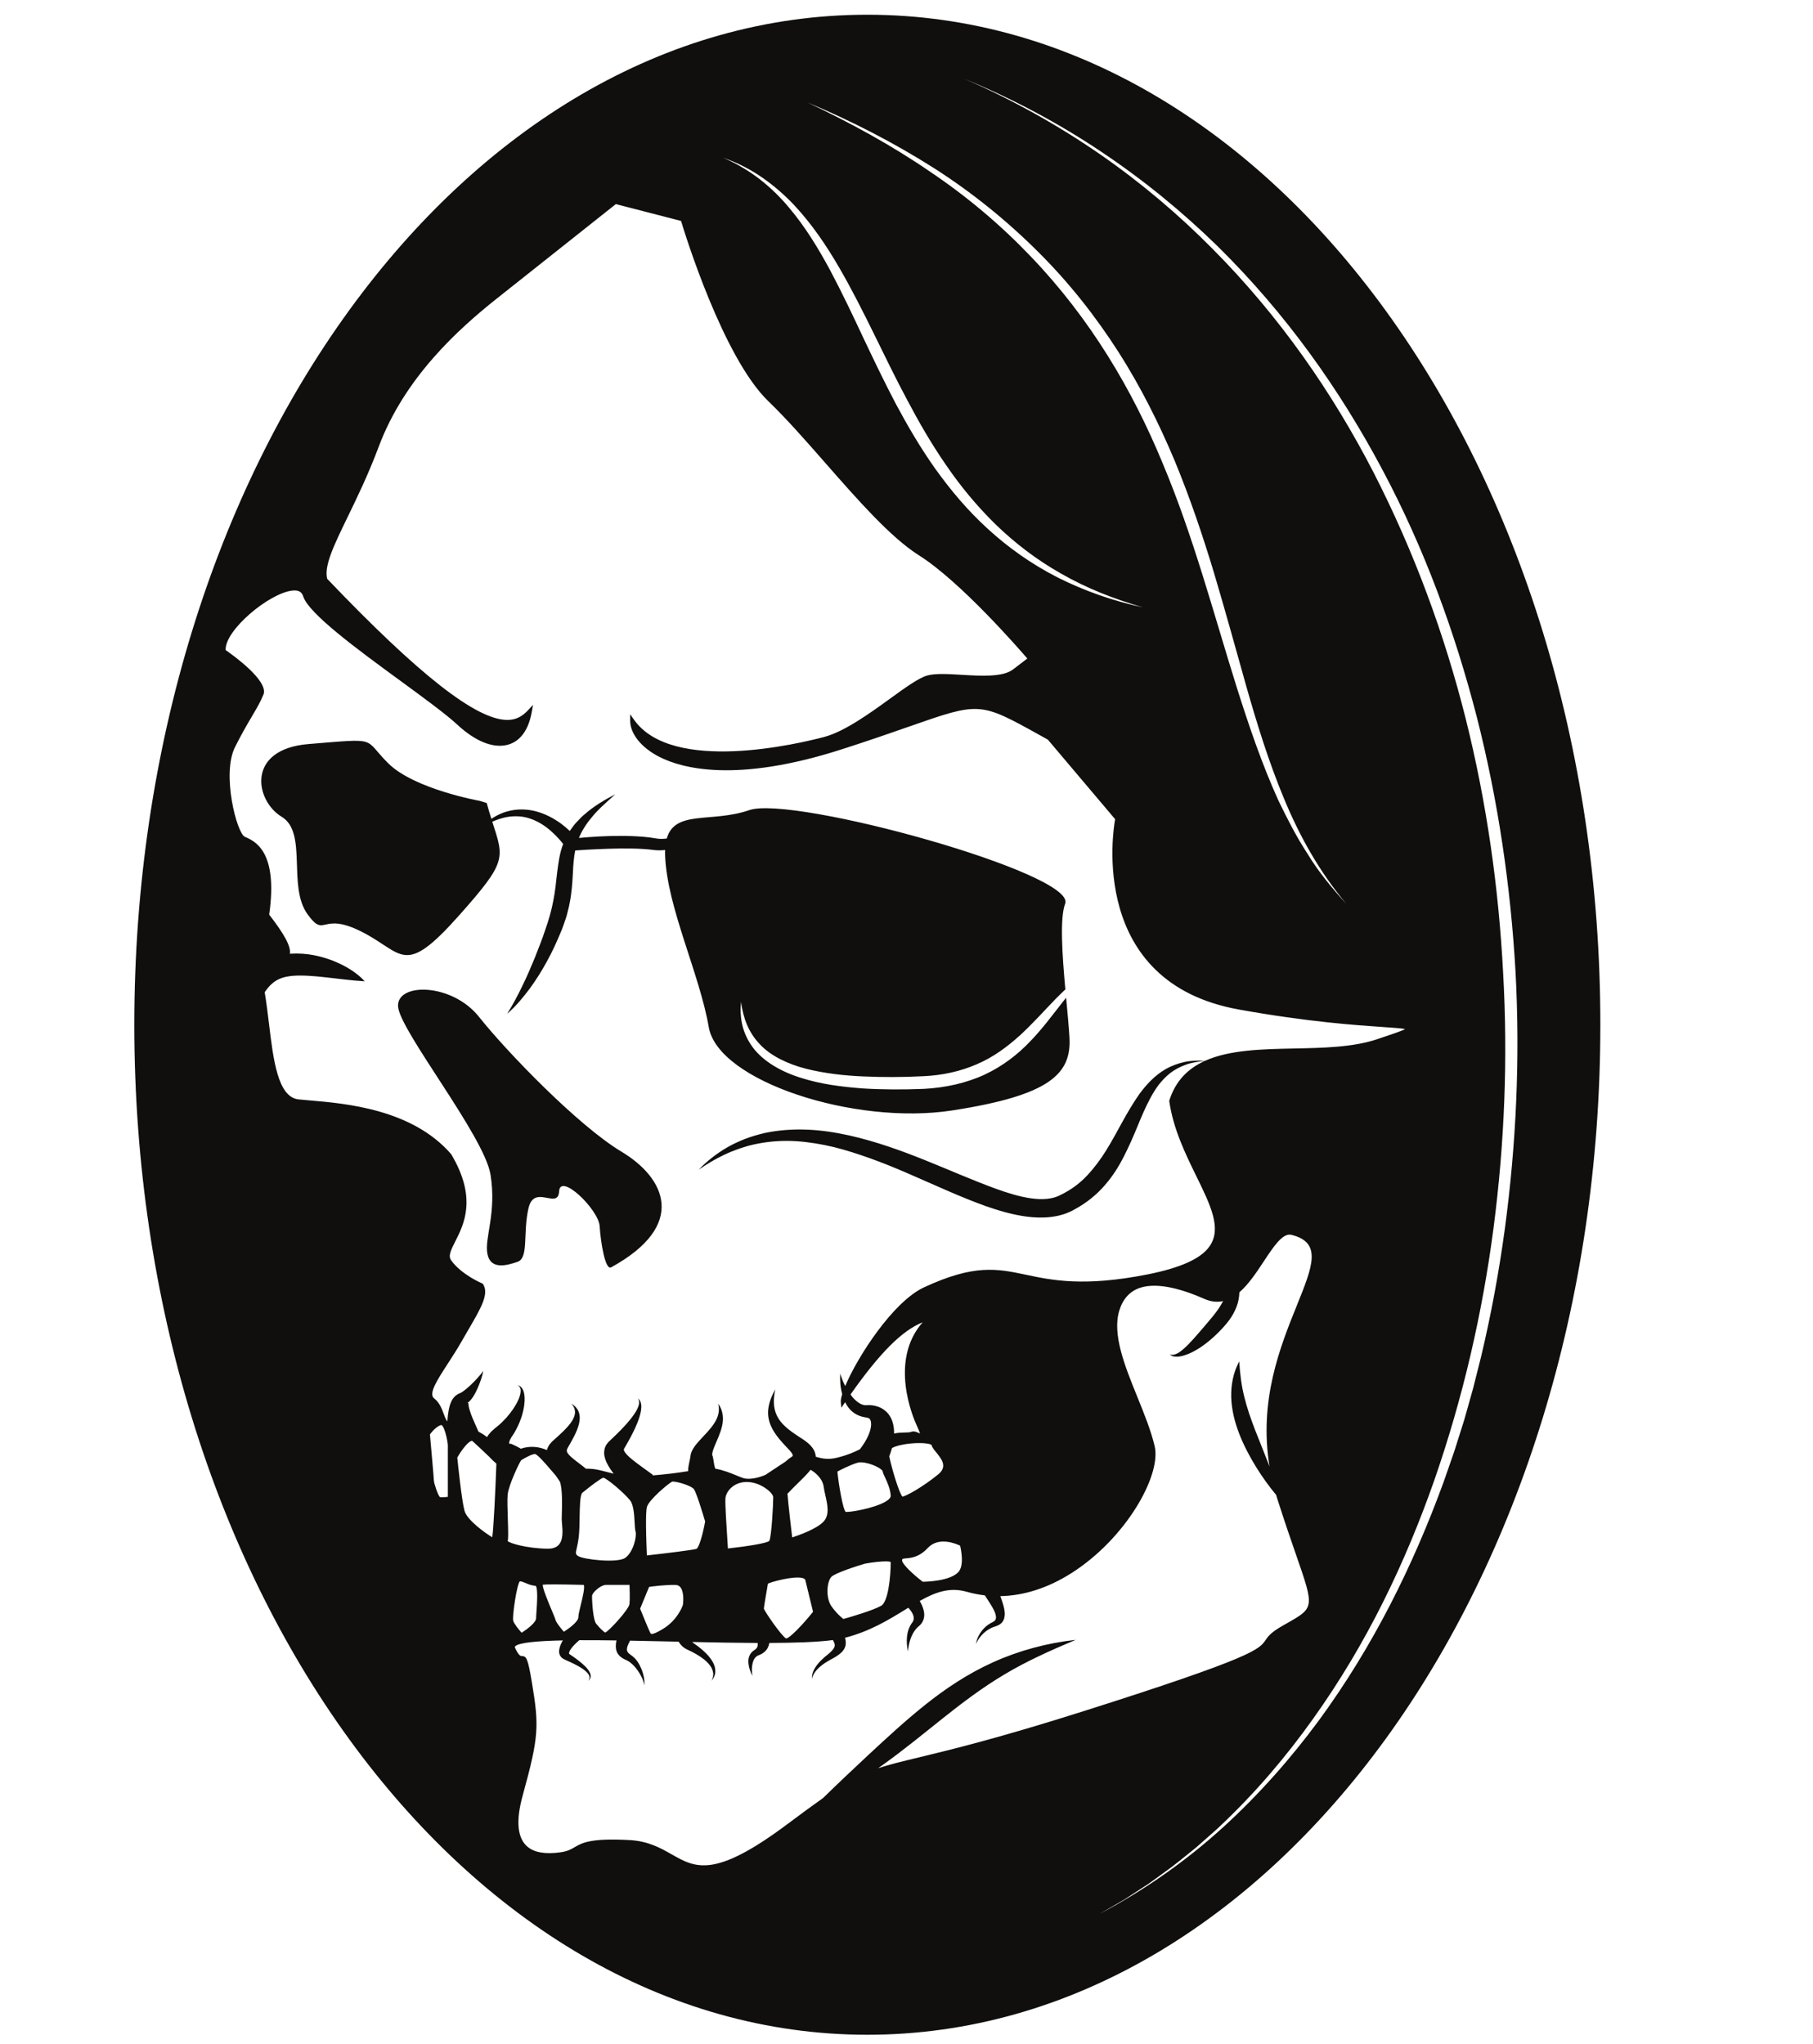 <?xml version="1.0" encoding="UTF-8" standalone="no"?>
<!-- Created with Inkscape (http://www.inkscape.org/) -->

<svg
   width="361"
   height="407"
   viewBox="0 0 95.515 107.686"
   version="1.1"
   id="svg1494"
   inkscape:version="1.1.1 (3bf5ae0d25, 2021-09-20)"
   sodipodi:docname="skull.svg"
   xmlns:inkscape="http://www.inkscape.org/namespaces/inkscape"
   xmlns:sodipodi="http://sodipodi.sourceforge.net/DTD/sodipodi-0.dtd"
   xmlns="http://www.w3.org/2000/svg"
   xmlns:svg="http://www.w3.org/2000/svg">
  <sodipodi:namedview
     id="namedview1496"
     pagecolor="#ffffff"
     bordercolor="#666666"
     borderopacity="1.0"
     inkscape:pageshadow="2"
     inkscape:pageopacity="0.0"
     inkscape:pagecheckerboard="0"
     inkscape:document-units="mm"
     showgrid="false"
     units="px"
     inkscape:zoom="1.6277344"
     inkscape:cx="209.18646"
     inkscape:cy="230.07439"
     inkscape:window-width="1920"
     inkscape:window-height="1017"
     inkscape:window-x="-8"
     inkscape:window-y="-8"
     inkscape:window-maximized="1"
     inkscape:current-layer="layer1" />
  <defs
     id="defs1491">
    <clipPath
       clipPathUnits="userSpaceOnUse"
       id="clipPath1886">
      <rect
         style="fill:#000000;stroke-width:15.687;stroke-linecap:round;stroke-linejoin:round;paint-order:markers fill stroke"
         id="rect1888"
         width="437.229"
         height="675.218"
         x="-523.61"
         y="-680.166"
         transform="scale(-1)" />
    </clipPath>
  </defs>
  <g
     inkscape:label="Layer 1"
     inkscape:groupmode="layer"
     id="layer1">
    <g
       id="g1389"
       inkscape:label="skull-silhouette-2-freesvg.org"
       transform="matrix(-0.219,0,0,-0.167,114.46,109.126)"
       clip-path="url(#clipPath1886)">
      <g
         id="g2177">
        <path
           inkscape:connector-curvature="0"
           id="path1399"
           style="fill:#231f20;fill-opacity:1;fill-rule:nonzero;stroke:none"
           d="m 31.141,-25.146 h 3.677 c 1.135,0 2.026,0.106 2.672,0.318 0.646,0.212 1.161,0.51 1.545,0.893 0.54,0.541 0.961,1.269 1.262,2.182 0.302,0.914 0.453,2.022 0.453,3.322 0,1.804 -0.295,3.19 -0.887,4.159 -0.591,0.967 -1.31,1.617 -2.155,1.946 -0.612,0.235 -1.594,0.352 -2.949,0.352 h -3.618 z m -2.282,-2.031 v 17.235 h 5.932 c 1.338,0 2.36,-0.082 3.065,-0.247 0.986,-0.228 1.828,-0.639 2.525,-1.235 0.908,-0.767 1.587,-1.749 2.037,-2.944 0.451,-1.195 0.676,-2.562 0.676,-4.098 0,-1.308 -0.153,-2.469 -0.458,-3.479 -0.305,-1.011 -0.697,-1.848 -1.175,-2.51 -0.477,-0.663 -1,-1.184 -1.568,-1.564 -0.567,-0.38 -1.252,-0.668 -2.055,-0.864 -0.802,-0.196 -1.724,-0.294 -2.766,-0.294 z" />
        <path
           inkscape:connector-curvature="0"
           id="path1401"
           style="fill:#231f20;fill-opacity:1;fill-rule:nonzero;stroke:none"
           d="m 47.546,-19.739 h 6.969 c -0.094,1.052 -0.36,1.842 -0.799,2.368 -0.674,0.817 -1.548,1.225 -2.621,1.225 -0.971,0 -1.788,-0.326 -2.45,-0.978 -0.662,-0.651 -1.028,-1.523 -1.099,-2.615 m 6.946,-3.407 2.187,-0.281 c -0.345,-1.277 -0.983,-2.268 -1.915,-2.973 -0.931,-0.705 -2.122,-1.058 -3.571,-1.058 -1.824,0 -3.272,0.562 -4.34,1.687 -1.069,1.124 -1.603,2.701 -1.603,4.731 0,2.1 0.54,3.729 1.621,4.889 1.08,1.16 2.482,1.74 4.205,1.74 1.668,0 3.03,-0.568 4.088,-1.704 1.057,-1.136 1.586,-2.735 1.586,-4.794 0,-0.126 -0.004,-0.315 -0.012,-0.565 h -9.317 c 0.079,-1.373 0.467,-2.425 1.165,-3.155 0.698,-0.729 1.569,-1.095 2.612,-1.095 0.776,0 1.439,0.205 1.988,0.616 0.549,0.41 0.984,1.064 1.306,1.962" />
        <path
           inkscape:connector-curvature="0"
           id="path1403"
           style="fill:#231f20;fill-opacity:1;fill-rule:nonzero;stroke:none"
           d="m 58.489,-23.442 2.094,0.328 c 0.118,-0.842 0.445,-1.489 0.983,-1.937 0.538,-0.448 1.289,-0.673 2.254,-0.673 0.973,0 1.695,0.199 2.166,0.595 0.471,0.397 0.706,0.861 0.706,1.396 0,0.479 -0.207,0.855 -0.62,1.13 -0.289,0.189 -1.01,0.428 -2.163,0.719 -1.554,0.392 -2.631,0.731 -3.231,1.016 -0.6,0.286 -1.055,0.681 -1.365,1.187 -0.31,0.505 -0.464,1.063 -0.464,1.674 0,0.557 0.127,1.071 0.382,1.545 0.254,0.475 0.602,0.868 1.04,1.182 0.329,0.242 0.778,0.448 1.347,0.616 0.568,0.169 1.177,0.253 1.828,0.253 0.979,0 1.84,-0.141 2.58,-0.423 0.741,-0.282 1.288,-0.664 1.641,-1.145 0.352,-0.482 0.595,-1.125 0.729,-1.932 l -2.063,-0.281 c -0.094,0.642 -0.367,1.144 -0.818,1.505 -0.451,0.361 -1.089,0.541 -1.912,0.541 -0.974,0 -1.668,-0.161 -2.084,-0.483 -0.416,-0.321 -0.623,-0.698 -0.623,-1.13 0,-0.275 0.086,-0.523 0.259,-0.742 0.172,-0.228 0.443,-0.417 0.811,-0.566 0.212,-0.079 0.836,-0.259 1.872,-0.541 1.498,-0.401 2.543,-0.728 3.133,-0.982 0.59,-0.255 1.053,-0.625 1.389,-1.11 0.336,-0.487 0.504,-1.089 0.504,-1.81 0,-0.705 -0.206,-1.369 -0.617,-1.992 -0.412,-0.622 -1.006,-1.104 -1.783,-1.445 -0.776,-0.341 -1.654,-0.511 -2.634,-0.511 -1.623,0 -2.861,0.338 -3.711,1.013 -0.852,0.674 -1.395,1.675 -1.63,3.003" />
        <path
           inkscape:connector-curvature="0"
           id="path1405"
           style="fill:#231f20;fill-opacity:1;fill-rule:nonzero;stroke:none"
           d="m 71.378,-14.692 h 2.109 v -12.484 h -2.109 z m 0,4.75 h 2.109 v -2.438 h -2.109 z" />
        <path
           inkscape:connector-curvature="0"
           id="path1407"
           style="fill:#231f20;fill-opacity:1;fill-rule:nonzero;stroke:none"
           d="m 78.078,-20.712 c 0,-1.639 0.325,-2.834 0.974,-3.586 0.65,-0.753 1.464,-1.129 2.442,-1.129 0.97,0 1.784,0.374 2.442,1.123 0.657,0.748 0.985,1.922 0.985,3.522 0,1.528 -0.338,2.68 -1.015,3.457 -0.677,0.775 -1.492,1.164 -2.448,1.164 -0.938,0 -1.737,-0.383 -2.394,-1.147 -0.657,-0.764 -0.986,-1.899 -0.986,-3.404 m -1.75,-7.496 2.062,-0.313 c 0.086,-0.632 0.325,-1.093 0.716,-1.382 0.524,-0.391 1.24,-0.586 2.147,-0.586 0.978,0 1.733,0.196 2.265,0.588 0.531,0.392 0.892,0.941 1.079,1.647 0.11,0.432 0.16,1.337 0.153,2.718 -0.924,-1.094 -2.075,-1.641 -3.453,-1.641 -1.715,0 -3.043,0.619 -3.982,1.858 -0.94,1.238 -1.409,2.722 -1.409,4.455 0,1.191 0.216,2.29 0.646,3.297 0.431,1.006 1.056,1.785 1.874,2.333 0.819,0.548 1.78,0.823 2.885,0.823 1.472,0 2.687,-0.594 3.642,-1.781 v 1.5 h 1.953 v -10.789 c 0,-1.944 -0.198,-3.321 -0.593,-4.131 -0.396,-0.811 -1.023,-1.451 -1.881,-1.922 -0.858,-0.47 -1.914,-0.705 -3.168,-0.705 -1.488,0 -2.691,0.335 -3.608,1.005 -0.917,0.67 -1.36,1.678 -1.328,3.026" />
        <path
           inkscape:connector-curvature="0"
           id="path1409"
           style="fill:#231f20;fill-opacity:1;fill-rule:nonzero;stroke:none"
           d="m 90.104,-27.177 v 12.485 h 1.89 v -1.775 c 0.916,1.37 2.24,2.056 3.97,2.056 0.752,0 1.444,-0.135 2.074,-0.405 0.63,-0.271 1.102,-0.625 1.415,-1.065 0.313,-0.438 0.533,-0.96 0.658,-1.563 0.078,-0.392 0.118,-1.077 0.118,-2.057 v -7.676 h -2.11 v 7.598 c 0,0.862 -0.082,1.507 -0.246,1.934 -0.165,0.427 -0.456,0.769 -0.875,1.023 -0.419,0.256 -0.911,0.383 -1.474,0.383 -0.9,0 -1.677,-0.286 -2.331,-0.859 -0.653,-0.572 -0.98,-1.658 -0.98,-3.257 v -6.822 z" />
        <path
           inkscape:connector-curvature="0"
           id="path1411"
           style="fill:#231f20;fill-opacity:1;fill-rule:nonzero;stroke:none"
           d="m 105.062,-19.739 h 6.969 c -0.094,1.052 -0.361,1.842 -0.799,2.368 -0.674,0.817 -1.548,1.225 -2.621,1.225 -0.972,0 -1.788,-0.326 -2.45,-0.978 -0.662,-0.651 -1.029,-1.523 -1.099,-2.615 m 6.945,-3.407 2.188,-0.281 c -0.345,-1.277 -0.984,-2.268 -1.915,-2.973 -0.932,-0.705 -2.122,-1.058 -3.571,-1.058 -1.825,0 -3.272,0.562 -4.34,1.687 -1.07,1.124 -1.604,2.701 -1.604,4.731 0,2.1 0.54,3.729 1.621,4.889 1.081,1.16 2.483,1.74 4.205,1.74 1.668,0 3.031,-0.568 4.088,-1.704 1.057,-1.136 1.586,-2.735 1.586,-4.794 0,-0.126 -0.004,-0.315 -0.012,-0.565 h -9.316 c 0.078,-1.373 0.467,-2.425 1.165,-3.155 0.697,-0.729 1.568,-1.095 2.611,-1.095 0.777,0 1.439,0.205 1.989,0.616 0.548,0.41 0.984,1.064 1.305,1.962" />
        <path
           inkscape:connector-curvature="0"
           id="path1413"
           style="fill:#231f20;fill-opacity:1;fill-rule:nonzero;stroke:none"
           d="m 118.255,-20.948 c 0,-1.6 0.337,-2.795 1.01,-3.588 0.674,-0.791 1.469,-1.188 2.385,-1.188 0.924,0 1.709,0.378 2.355,1.135 0.646,0.757 0.969,1.911 0.969,3.464 0,1.71 -0.329,2.964 -0.987,3.765 -0.657,0.798 -1.468,1.199 -2.431,1.199 -0.94,0 -1.724,-0.385 -2.355,-1.152 -0.63,-0.77 -0.946,-1.981 -0.946,-3.635 m 6.688,-6.229 v 1.571 c -0.791,-1.235 -1.955,-1.852 -3.49,-1.852 -0.995,0 -1.91,0.274 -2.744,0.822 -0.834,0.549 -1.48,1.315 -1.938,2.299 -0.458,0.983 -0.688,2.113 -0.688,3.391 0,1.246 0.208,2.376 0.624,3.39 0.415,1.015 1.037,1.793 1.868,2.334 0.83,0.54 1.758,0.811 2.784,0.811 0.752,0 1.422,-0.158 2.01,-0.476 0.587,-0.317 1.065,-0.73 1.433,-1.239 v 6.184 h 2.11 v -17.235 z" />
        <path
           inkscape:connector-curvature="0"
           id="path1415"
           style="fill:#231f20;fill-opacity:1;fill-rule:nonzero;stroke:none"
           d="m 144.882,-20.911 c -0.767,-0.314 -1.918,-0.58 -3.451,-0.799 -0.869,-0.126 -1.484,-0.268 -1.844,-0.424 -0.36,-0.156 -0.637,-0.386 -0.833,-0.687 -0.196,-0.302 -0.294,-0.637 -0.294,-1.006 0,-0.565 0.213,-1.034 0.639,-1.41 0.426,-0.377 1.049,-0.565 1.869,-0.565 0.813,0 1.535,0.178 2.168,0.535 0.633,0.357 1.098,0.844 1.395,1.463 0.226,0.479 0.34,1.184 0.34,2.117 z m 0.172,-4.719 c -0.786,-0.668 -1.541,-1.141 -2.263,-1.415 -0.723,-0.275 -1.499,-0.413 -2.327,-0.413 -1.367,0 -2.418,0.335 -3.152,1.005 -0.734,0.67 -1.102,1.526 -1.102,2.567 0,0.612 0.139,1.17 0.416,1.675 0.278,0.506 0.641,0.911 1.09,1.217 0.45,0.306 0.955,0.536 1.518,0.693 0.414,0.11 1.039,0.216 1.875,0.318 1.703,0.203 2.957,0.446 3.762,0.728 0.007,0.29 0.011,0.475 0.011,0.553 0,0.863 -0.199,1.471 -0.598,1.823 -0.539,0.479 -1.341,0.718 -2.404,0.718 -0.992,0 -1.725,-0.175 -2.198,-0.524 -0.474,-0.348 -0.823,-0.965 -1.05,-1.851 l -2.062,0.281 c 0.188,0.886 0.497,1.601 0.928,2.146 0.43,0.544 1.052,0.963 1.867,1.256 0.814,0.295 1.758,0.442 2.831,0.442 1.064,0 1.929,-0.125 2.596,-0.376 0.665,-0.251 1.154,-0.567 1.467,-0.946 0.314,-0.38 0.533,-0.861 0.658,-1.44 0.071,-0.361 0.106,-1.012 0.106,-1.951 v -2.822 c 0,-1.967 0.045,-3.211 0.136,-3.733 0.09,-0.52 0.268,-1.019 0.536,-1.498 h -2.203 c -0.227,0.442 -0.373,0.957 -0.438,1.547" />
        <path
           inkscape:connector-curvature="0"
           id="path1417"
           style="fill:#231f20;fill-opacity:1;fill-rule:nonzero;stroke:none"
           d="m 150.31,-27.177 v 12.485 h 1.89 v -1.775 c 0.916,1.37 2.24,2.056 3.97,2.056 0.752,0 1.444,-0.135 2.074,-0.405 0.631,-0.271 1.102,-0.625 1.415,-1.065 0.313,-0.438 0.533,-0.96 0.658,-1.563 0.078,-0.392 0.118,-1.077 0.118,-2.057 v -7.676 h -2.11 v 7.598 c 0,0.862 -0.082,1.507 -0.246,1.934 -0.165,0.427 -0.456,0.769 -0.875,1.023 -0.419,0.256 -0.911,0.383 -1.474,0.383 -0.9,0 -1.677,-0.286 -2.331,-0.859 -0.653,-0.572 -0.98,-1.658 -0.98,-3.257 v -6.822 z" />
        <path
           inkscape:connector-curvature="0"
           id="path1419"
           style="fill:#231f20;fill-opacity:1;fill-rule:nonzero;stroke:none"
           d="m 165.081,-20.948 c 0,-1.6 0.336,-2.795 1.009,-3.588 0.674,-0.791 1.469,-1.188 2.385,-1.188 0.924,0 1.709,0.378 2.356,1.135 0.645,0.757 0.968,1.911 0.968,3.464 0,1.71 -0.329,2.964 -0.986,3.765 -0.658,0.798 -1.469,1.199 -2.432,1.199 -0.94,0 -1.724,-0.385 -2.355,-1.152 -0.63,-0.77 -0.945,-1.981 -0.945,-3.635 m 6.687,-6.229 v 1.571 c -0.791,-1.235 -1.955,-1.852 -3.49,-1.852 -0.994,0 -1.909,0.274 -2.743,0.822 -0.834,0.549 -1.481,1.315 -1.939,2.299 -0.458,0.983 -0.687,2.113 -0.687,3.391 0,1.246 0.207,2.376 0.623,3.39 0.415,1.015 1.037,1.793 1.868,2.334 0.83,0.54 1.758,0.811 2.785,0.811 0.752,0 1.421,-0.158 2.009,-0.476 0.587,-0.317 1.065,-0.73 1.433,-1.239 v 6.184 h 2.11 v -17.235 z" />
        <path
           inkscape:connector-curvature="0"
           id="path1421"
           style="fill:#231f20;fill-opacity:1;fill-rule:nonzero;stroke:none"
           d="m 183.724,-27.177 v 12.485 h 1.89 v -1.895 c 0.487,0.886 0.937,1.471 1.349,1.752 0.413,0.283 0.867,0.424 1.362,0.424 0.715,0 1.441,-0.228 2.18,-0.682 l -0.74,-1.957 c -0.516,0.301 -1.033,0.451 -1.549,0.451 -0.461,0 -0.876,-0.138 -1.243,-0.417 -0.368,-0.278 -0.63,-0.664 -0.787,-1.158 -0.235,-0.752 -0.353,-1.575 -0.353,-2.468 v -6.535 z" />
        <path
           inkscape:connector-curvature="0"
           id="path1423"
           style="fill:#231f20;fill-opacity:1;fill-rule:nonzero;stroke:none"
           d="m 193.345,-19.739 h 6.968 c -0.094,1.052 -0.36,1.842 -0.799,2.368 -0.674,0.817 -1.547,1.225 -2.62,1.225 -0.972,0 -1.789,-0.326 -2.451,-0.978 -0.662,-0.651 -1.028,-1.523 -1.098,-2.615 m 6.945,-3.407 2.187,-0.281 c -0.345,-1.277 -0.982,-2.268 -1.914,-2.973 -0.933,-0.705 -2.123,-1.058 -3.571,-1.058 -1.825,0 -3.272,0.562 -4.341,1.687 -1.068,1.124 -1.603,2.701 -1.603,4.731 0,2.1 0.54,3.729 1.621,4.889 1.081,1.16 2.482,1.74 4.206,1.74 1.667,0 3.03,-0.568 4.087,-1.704 1.057,-1.136 1.586,-2.735 1.586,-4.794 0,-0.126 -0.004,-0.315 -0.012,-0.565 h -9.316 c 0.078,-1.373 0.466,-2.425 1.164,-3.155 0.699,-0.729 1.569,-1.095 2.612,-1.095 0.776,0 1.439,0.205 1.988,0.616 0.549,0.41 0.984,1.064 1.306,1.962" />
        <path
           inkscape:connector-curvature="0"
           id="path1425"
           style="fill:#231f20;fill-opacity:1;fill-rule:nonzero;stroke:none"
           d="m 205.1,-9.942 h 2.109 V -27.176 H 205.1 Z" />
        <path
           inkscape:connector-curvature="0"
           id="path1427"
           style="fill:#231f20;fill-opacity:1;fill-rule:nonzero;stroke:none"
           d="m 212.07,-19.739 h 6.969 c -0.094,1.052 -0.361,1.842 -0.799,2.368 -0.674,0.817 -1.547,1.225 -2.62,1.225 -0.972,0 -1.789,-0.326 -2.451,-0.978 -0.662,-0.651 -1.028,-1.523 -1.099,-2.615 m 6.946,-3.407 2.187,-0.281 c -0.345,-1.277 -0.983,-2.268 -1.915,-2.973 -0.932,-0.705 -2.122,-1.058 -3.571,-1.058 -1.824,0 -3.271,0.562 -4.341,1.687 -1.068,1.124 -1.603,2.701 -1.603,4.731 0,2.1 0.541,3.729 1.622,4.889 1.08,1.16 2.482,1.74 4.205,1.74 1.668,0 3.03,-0.568 4.088,-1.704 1.057,-1.136 1.585,-2.735 1.585,-4.794 0,-0.126 -0.003,-0.315 -0.011,-0.565 h -9.317 c 0.079,-1.373 0.467,-2.425 1.165,-3.155 0.698,-0.729 1.568,-1.095 2.612,-1.095 0.776,0 1.439,0.205 1.987,0.616 0.549,0.41 0.985,1.064 1.307,1.962" />
        <path
           inkscape:connector-curvature="0"
           id="path1429"
           style="fill:#231f20;fill-opacity:1;fill-rule:nonzero;stroke:none"
           d="m 231.826,-20.911 c -0.767,-0.314 -1.918,-0.58 -3.452,-0.799 -0.869,-0.126 -1.483,-0.268 -1.843,-0.424 -0.361,-0.156 -0.638,-0.386 -0.834,-0.687 -0.196,-0.302 -0.293,-0.637 -0.293,-1.006 0,-0.565 0.213,-1.034 0.638,-1.41 0.426,-0.377 1.049,-0.565 1.87,-0.565 0.812,0 1.535,0.178 2.168,0.535 0.632,0.357 1.097,0.844 1.394,1.463 0.227,0.479 0.34,1.184 0.34,2.117 z m 0.172,-4.719 c -0.787,-0.668 -1.541,-1.141 -2.264,-1.415 -0.723,-0.275 -1.498,-0.413 -2.326,-0.413 -1.367,0 -2.418,0.335 -3.153,1.005 -0.734,0.67 -1.101,1.526 -1.101,2.567 0,0.612 0.138,1.17 0.416,1.675 0.277,0.506 0.64,0.911 1.09,1.217 0.449,0.306 0.955,0.536 1.517,0.693 0.414,0.11 1.039,0.216 1.875,0.318 1.703,0.203 2.957,0.446 3.762,0.728 0.008,0.29 0.012,0.475 0.012,0.553 0,0.863 -0.2,1.471 -0.598,1.823 -0.54,0.479 -1.341,0.718 -2.404,0.718 -0.993,0 -1.726,-0.175 -2.199,-0.524 -0.473,-0.348 -0.823,-0.965 -1.049,-1.851 l -2.063,0.281 c 0.188,0.886 0.497,1.601 0.928,2.146 0.431,0.544 1.053,0.963 1.867,1.256 0.815,0.295 1.758,0.442 2.831,0.442 1.065,0 1.93,-0.125 2.596,-0.376 0.665,-0.251 1.155,-0.567 1.468,-0.946 0.313,-0.38 0.532,-0.861 0.658,-1.44 0.07,-0.361 0.105,-1.012 0.105,-1.951 v -2.822 c 0,-1.967 0.045,-3.211 0.136,-3.733 0.09,-0.52 0.269,-1.019 0.536,-1.498 h -2.203 c -0.227,0.442 -0.373,0.957 -0.437,1.547" />
        <path
           inkscape:connector-curvature="0"
           id="path1431"
           style="fill:#231f20;fill-opacity:1;fill-rule:nonzero;stroke:none"
           d="m 236.394,-23.442 2.093,0.328 c 0.118,-0.842 0.446,-1.489 0.983,-1.937 0.538,-0.448 1.289,-0.673 2.254,-0.673 0.974,0 1.695,0.199 2.166,0.595 0.471,0.397 0.707,0.861 0.707,1.396 0,0.479 -0.207,0.855 -0.621,1.13 -0.289,0.189 -1.01,0.428 -2.163,0.719 -1.554,0.392 -2.631,0.731 -3.23,1.016 -0.601,0.286 -1.056,0.681 -1.366,1.187 -0.309,0.505 -0.464,1.063 -0.464,1.674 0,0.557 0.127,1.071 0.382,1.545 0.255,0.475 0.602,0.868 1.04,1.182 0.329,0.242 0.779,0.448 1.347,0.616 0.568,0.169 1.178,0.253 1.828,0.253 0.98,0 1.84,-0.141 2.581,-0.423 0.74,-0.282 1.287,-0.664 1.64,-1.145 0.352,-0.482 0.596,-1.125 0.729,-1.932 l -2.063,-0.281 c -0.094,0.642 -0.366,1.144 -0.818,1.505 -0.451,0.361 -1.088,0.541 -1.912,0.541 -0.973,0 -1.668,-0.161 -2.084,-0.483 -0.416,-0.321 -0.623,-0.698 -0.623,-1.13 0,-0.275 0.086,-0.523 0.259,-0.742 0.172,-0.228 0.443,-0.417 0.812,-0.566 0.212,-0.079 0.836,-0.259 1.871,-0.541 1.499,-0.401 2.543,-0.728 3.133,-0.982 0.59,-0.255 1.053,-0.625 1.389,-1.11 0.336,-0.487 0.505,-1.089 0.505,-1.81 0,-0.705 -0.206,-1.369 -0.618,-1.992 -0.412,-0.622 -1.006,-1.104 -1.782,-1.445 -0.777,-0.341 -1.655,-0.511 -2.635,-0.511 -1.623,0 -2.86,0.338 -3.711,1.013 -0.852,0.674 -1.395,1.675 -1.629,3.003" />
        <path
           inkscape:connector-curvature="0"
           id="path1433"
           style="fill:#231f20;fill-opacity:1;fill-rule:nonzero;stroke:none"
           d="m 250.861,-19.739 h 6.969 c -0.094,1.052 -0.361,1.842 -0.799,2.368 -0.674,0.817 -1.548,1.225 -2.621,1.225 -0.972,0 -1.788,-0.326 -2.451,-0.978 -0.662,-0.651 -1.028,-1.523 -1.098,-2.615 m 6.945,-3.407 2.188,-0.281 c -0.345,-1.277 -0.984,-2.268 -1.915,-2.973 -0.932,-0.705 -2.122,-1.058 -3.572,-1.058 -1.824,0 -3.271,0.562 -4.34,1.687 -1.069,1.124 -1.603,2.701 -1.603,4.731 0,2.1 0.54,3.729 1.621,4.889 1.08,1.16 2.482,1.74 4.205,1.74 1.668,0 3.031,-0.568 4.088,-1.704 1.057,-1.136 1.586,-2.735 1.586,-4.794 0,-0.126 -0.004,-0.315 -0.012,-0.565 h -9.316 c 0.078,-1.373 0.467,-2.425 1.164,-3.155 0.698,-0.729 1.569,-1.095 2.612,-1.095 0.777,0 1.439,0.205 1.988,0.616 0.549,0.41 0.984,1.064 1.306,1.962" />
        <path
           inkscape:connector-curvature="0"
           id="path1435"
           style="fill:#231f20;fill-opacity:1;fill-rule:nonzero;stroke:none"
           d="m 264.053,-20.948 c 0,-1.6 0.337,-2.795 1.01,-3.588 0.674,-0.791 1.469,-1.188 2.385,-1.188 0.924,0 1.709,0.378 2.355,1.135 0.646,0.757 0.969,1.911 0.969,3.464 0,1.71 -0.329,2.964 -0.987,3.765 -0.658,0.798 -1.468,1.199 -2.431,1.199 -0.94,0 -1.725,-0.385 -2.355,-1.152 -0.63,-0.77 -0.946,-1.981 -0.946,-3.635 m 6.688,-6.229 v 1.571 c -0.791,-1.235 -1.954,-1.852 -3.49,-1.852 -0.995,0 -1.91,0.274 -2.744,0.822 -0.834,0.549 -1.48,1.315 -1.938,2.299 -0.458,0.983 -0.688,2.113 -0.688,3.391 0,1.246 0.208,2.376 0.623,3.39 0.415,1.015 1.038,1.793 1.869,2.334 0.83,0.54 1.757,0.811 2.785,0.811 0.752,0 1.422,-0.158 2.009,-0.476 0.586,-0.317 1.065,-0.73 1.433,-1.239 v 6.184 h 2.109 v -17.235 z" />
        <path
           inkscape:connector-curvature="0"
           id="path1437"
           style="fill:#231f20;fill-opacity:1;fill-rule:nonzero;stroke:none"
           d="m 282.728,-14.692 h 2.109 v -12.484 h -2.109 z m 0,4.75 h 2.109 v -2.438 h -2.109 z" />
        <path
           inkscape:connector-curvature="0"
           id="path1439"
           style="fill:#231f20;fill-opacity:1;fill-rule:nonzero;stroke:none"
           d="m 288.073,-27.177 v 12.485 h 1.89 v -1.775 c 0.916,1.37 2.24,2.056 3.971,2.056 0.751,0 1.442,-0.135 2.073,-0.405 0.63,-0.271 1.102,-0.625 1.415,-1.065 0.314,-0.438 0.533,-0.96 0.659,-1.563 0.078,-0.392 0.117,-1.077 0.117,-2.057 v -7.676 h -2.11 v 7.598 c 0,0.862 -0.082,1.507 -0.247,1.934 -0.164,0.427 -0.455,0.769 -0.874,1.023 -0.419,0.256 -0.91,0.383 -1.473,0.383 -0.901,0 -1.678,-0.286 -2.331,-0.859 -0.654,-0.572 -0.981,-1.658 -0.981,-3.257 v -6.822 z" />
        <path
           inkscape:connector-curvature="0"
           id="path1441"
           style="fill:#231f20;fill-opacity:1;fill-rule:nonzero;stroke:none"
           d="m 310.043,-21.007 c 0,-1.607 0.326,-2.796 0.975,-3.564 0.649,-0.769 1.436,-1.153 2.359,-1.153 0.939,0 1.744,0.399 2.413,1.194 0.668,0.797 1.003,2.029 1.003,3.699 0,1.592 -0.327,2.783 -0.98,3.576 -0.653,0.791 -1.435,1.188 -2.342,1.188 -0.899,0 -1.696,-0.422 -2.388,-1.265 -0.693,-0.843 -1.04,-2.067 -1.04,-3.675 m -1.906,-10.951 v 17.266 h 1.922 v -1.622 c 0.454,0.633 0.968,1.11 1.539,1.427 0.571,0.318 1.265,0.476 2.08,0.476 1.066,0 2.005,-0.275 2.82,-0.822 0.814,-0.549 1.429,-1.324 1.844,-2.323 0.415,-0.999 0.623,-2.093 0.623,-3.285 0,-1.277 -0.229,-2.427 -0.687,-3.449 -0.458,-1.023 -1.124,-1.807 -1.997,-2.352 -0.874,-0.544 -1.793,-0.816 -2.756,-0.816 -0.705,0 -1.338,0.148 -1.898,0.445 -0.56,0.297 -1.02,0.672 -1.38,1.125 v -6.07 z" />
        <path
           inkscape:connector-curvature="0"
           id="path1443"
           style="fill:#231f20;fill-opacity:1;fill-rule:nonzero;stroke:none"
           d="m 329.674,-27.177 v 1.841 c -0.968,-1.415 -2.285,-2.122 -3.949,-2.122 -0.734,0 -1.42,0.141 -2.057,0.423 -0.636,0.282 -1.109,0.637 -1.418,1.064 -0.308,0.427 -0.525,0.95 -0.65,1.57 -0.086,0.415 -0.129,1.073 -0.129,1.974 v 7.735 h 2.11 v -6.92 c 0,-1.105 0.043,-1.848 0.128,-2.233 0.133,-0.555 0.415,-0.992 0.845,-1.309 0.43,-0.318 0.961,-0.476 1.595,-0.476 0.633,0 1.227,0.162 1.782,0.487 0.555,0.326 0.947,0.768 1.179,1.328 0.23,0.56 0.346,1.373 0.346,2.438 v 6.685 h 2.108 v -12.485 z" />
        <path
           inkscape:connector-curvature="0"
           id="path1445"
           style="fill:#231f20;fill-opacity:1;fill-rule:nonzero;stroke:none"
           d="m 336.804,-20.841 c 0,-1.498 0.204,-2.58 0.612,-3.247 0.667,-1.091 1.569,-1.636 2.708,-1.636 0.926,0 1.727,0.403 2.401,1.206 0.675,0.804 1.013,2.002 1.013,3.595 0,1.632 -0.324,2.836 -0.972,3.612 -0.647,0.777 -1.43,1.165 -2.348,1.165 -0.926,0 -1.727,-0.402 -2.402,-1.206 -0.674,-0.803 -1.012,-1.966 -1.012,-3.489 m 0.031,-6.336 h -1.953 v 17.235 h 2.109 v -6.145 c 0.895,1.117 2.035,1.676 3.424,1.676 0.769,0 1.496,-0.154 2.183,-0.465 0.686,-0.309 1.251,-0.744 1.694,-1.305 0.443,-0.559 0.791,-1.235 1.041,-2.027 0.252,-0.791 0.377,-1.638 0.377,-2.539 0,-2.139 -0.529,-3.792 -1.589,-4.96 -1.059,-1.167 -2.331,-1.751 -3.813,-1.751 -1.476,0 -2.633,0.613 -3.473,1.84 z" />
        <path
           inkscape:connector-curvature="0"
           id="path1447"
           style="fill:#231f20;fill-opacity:1;fill-rule:nonzero;stroke:none"
           d="m 348.231,-9.942 h 2.109 v -17.234 h -2.109 z" />
        <path
           inkscape:connector-curvature="0"
           id="path1449"
           style="fill:#231f20;fill-opacity:1;fill-rule:nonzero;stroke:none"
           d="m 353.623,-14.692 h 2.109 v -12.484 h -2.109 z m 0,4.75 h 2.109 v -2.438 h -2.109 z" />
        <path
           inkscape:connector-curvature="0"
           id="path1451"
           style="fill:#231f20;fill-opacity:1;fill-rule:nonzero;stroke:none"
           d="m 367.109,-22.599 2.079,-0.281 c -0.228,-1.432 -0.81,-2.553 -1.747,-3.363 -0.936,-0.811 -2.087,-1.215 -3.45,-1.215 -1.709,0 -3.082,0.559 -4.121,1.675 -1.039,1.116 -1.557,2.717 -1.557,4.802 0,1.347 0.223,2.527 0.669,3.537 0.447,1.011 1.126,1.769 2.039,2.275 0.914,0.505 1.907,0.758 2.98,0.758 1.355,0 2.465,-0.344 3.326,-1.029 0.861,-0.687 1.414,-1.662 1.657,-2.924 l -2.062,-0.313 c -0.196,0.84 -0.542,1.472 -1.04,1.896 -0.497,0.424 -1.098,0.635 -1.803,0.635 -1.065,0 -1.931,-0.382 -2.596,-1.147 -0.666,-0.765 -0.999,-1.975 -0.999,-3.63 0,-1.679 0.322,-2.898 0.965,-3.659 0.644,-0.761 1.483,-1.142 2.519,-1.142 0.831,0 1.525,0.256 2.082,0.767 0.557,0.511 0.91,1.297 1.059,2.358" />
        <path
           inkscape:connector-curvature="0"
           id="path1453"
           style="fill:#231f20;fill-opacity:1;fill-rule:nonzero;stroke:none"
           d="m 379.073,-20.948 c 0,-1.6 0.337,-2.795 1.01,-3.588 0.674,-0.791 1.469,-1.188 2.385,-1.188 0.924,0 1.709,0.378 2.355,1.135 0.646,0.757 0.969,1.911 0.969,3.464 0,1.71 -0.329,2.964 -0.986,3.765 -0.659,0.798 -1.469,1.199 -2.432,1.199 -0.939,0 -1.725,-0.385 -2.355,-1.152 -0.63,-0.77 -0.946,-1.981 -0.946,-3.635 m 6.688,-6.229 v 1.571 c -0.791,-1.235 -1.955,-1.852 -3.49,-1.852 -0.995,0 -1.91,0.274 -2.744,0.822 -0.834,0.549 -1.48,1.315 -1.938,2.299 -0.459,0.983 -0.688,2.113 -0.688,3.391 0,1.246 0.207,2.376 0.623,3.39 0.415,1.015 1.038,1.793 1.869,2.334 0.83,0.54 1.758,0.811 2.784,0.811 0.752,0 1.422,-0.158 2.01,-0.476 0.587,-0.317 1.065,-0.73 1.433,-1.239 v 6.184 h 2.109 v -17.235 z" />
        <path
           inkscape:connector-curvature="0"
           id="path1455"
           style="fill:#231f20;fill-opacity:1;fill-rule:nonzero;stroke:none"
           d="m 392.438,-20.937 c 0,-1.599 0.348,-2.796 1.045,-3.593 0.698,-0.795 1.575,-1.194 2.632,-1.194 1.05,0 1.923,0.401 2.62,1.2 0.698,0.8 1.046,2.019 1.046,3.658 0,1.545 -0.35,2.715 -1.052,3.512 -0.701,0.794 -1.572,1.193 -2.614,1.193 -1.057,0 -1.934,-0.397 -2.632,-1.188 -0.697,-0.793 -1.045,-1.988 -1.045,-3.588 m -2.172,0.002 c 0,2.312 0.641,4.024 1.926,5.137 1.073,0.924 2.38,1.387 3.923,1.387 1.715,0 3.116,-0.563 4.205,-1.687 1.089,-1.125 1.633,-2.678 1.633,-4.661 0,-1.605 -0.241,-2.869 -0.723,-3.79 -0.481,-0.921 -1.182,-1.636 -2.102,-2.145 -0.92,-0.509 -1.924,-0.764 -3.013,-0.764 -1.746,0 -3.158,0.561 -4.234,1.681 -1.077,1.12 -1.615,2.735 -1.615,4.842" />
        <path
           inkscape:connector-curvature="0"
           id="path1457"
           style="fill:#231f20;fill-opacity:1;fill-rule:nonzero;stroke:none"
           d="m 404.436,-27.177 v 12.485 h 1.89 v -1.747 c 0.392,0.609 0.911,1.1 1.561,1.471 0.649,0.371 1.387,0.557 2.217,0.557 0.922,0 1.679,-0.192 2.27,-0.574 0.59,-0.384 1.007,-0.919 1.249,-1.607 0.988,1.454 2.275,2.181 3.859,2.181 1.24,0 2.193,-0.343 2.86,-1.028 0.667,-0.687 1,-1.743 1,-3.168 v -8.57 h -2.11 v 7.868 c 0,0.847 -0.068,1.456 -0.206,1.83 -0.136,0.372 -0.385,0.671 -0.746,0.899 -0.361,0.227 -0.785,0.341 -1.27,0.341 -0.879,0 -1.609,-0.292 -2.189,-0.876 -0.58,-0.585 -0.87,-1.52 -0.87,-2.806 v -7.256 h -2.109 v 8.115 c 0,0.941 -0.172,1.647 -0.517,2.117 -0.345,0.47 -0.908,0.706 -1.691,0.706 -0.595,0 -1.145,-0.157 -1.651,-0.471 -0.504,-0.313 -0.871,-0.772 -1.097,-1.376 -0.227,-0.603 -0.341,-1.474 -0.341,-2.61 v -6.481 z" />
        <path
           inkscape:connector-curvature="0"
           id="path1459"
           style="fill:#231f20;fill-opacity:1;fill-rule:nonzero;stroke:none"
           d="m 432.438,-20.911 c -0.767,-0.314 -1.918,-0.58 -3.453,-0.799 -0.868,-0.126 -1.482,-0.268 -1.842,-0.424 -0.361,-0.156 -0.638,-0.386 -0.833,-0.687 -0.197,-0.302 -0.294,-0.637 -0.294,-1.006 0,-0.565 0.213,-1.034 0.638,-1.41 0.426,-0.377 1.049,-0.565 1.869,-0.565 0.813,0 1.536,0.178 2.168,0.535 0.633,0.357 1.098,0.844 1.395,1.463 0.227,0.479 0.34,1.184 0.34,2.117 z m 0.171,-4.719 c -0.786,-0.668 -1.541,-1.141 -2.263,-1.415 -0.723,-0.275 -1.498,-0.413 -2.326,-0.413 -1.368,0 -2.418,0.335 -3.153,1.005 -0.734,0.67 -1.101,1.526 -1.101,2.567 0,0.612 0.138,1.17 0.416,1.675 0.277,0.506 0.64,0.911 1.089,1.217 0.45,0.306 0.956,0.536 1.518,0.693 0.414,0.11 1.039,0.216 1.875,0.318 1.703,0.203 2.957,0.446 3.762,0.728 0.008,0.29 0.012,0.475 0.012,0.553 0,0.863 -0.2,1.471 -0.599,1.823 -0.539,0.479 -1.34,0.718 -2.403,0.718 -0.994,0 -1.726,-0.175 -2.199,-0.524 -0.473,-0.348 -0.823,-0.965 -1.049,-1.851 l -2.063,0.281 c 0.188,0.886 0.497,1.601 0.928,2.146 0.43,0.544 1.052,0.963 1.867,1.256 0.814,0.295 1.759,0.442 2.831,0.442 1.064,0 1.93,-0.125 2.596,-0.376 0.665,-0.251 1.154,-0.567 1.467,-0.946 0.314,-0.38 0.533,-0.861 0.659,-1.44 0.07,-0.361 0.105,-1.012 0.105,-1.951 v -2.822 c 0,-1.967 0.045,-3.211 0.136,-3.733 0.09,-0.52 0.268,-1.019 0.536,-1.498 h -2.203 c -0.228,0.442 -0.373,0.957 -0.438,1.547" />
        <path
           inkscape:connector-curvature="0"
           id="path1461"
           style="fill:#231f20;fill-opacity:1;fill-rule:nonzero;stroke:none"
           d="m 437.865,-14.692 h 2.109 v -12.484 h -2.109 z m 0,4.75 h 2.109 v -2.438 h -2.109 z" />
        <path
           inkscape:connector-curvature="0"
           id="path1463"
           style="fill:#231f20;fill-opacity:1;fill-rule:nonzero;stroke:none"
           d="m 443.21,-27.177 v 12.485 h 1.891 v -1.775 c 0.916,1.37 2.239,2.056 3.97,2.056 0.752,0 1.443,-0.135 2.074,-0.405 0.629,-0.271 1.101,-0.625 1.415,-1.065 0.313,-0.438 0.532,-0.96 0.658,-1.563 0.078,-0.392 0.117,-1.077 0.117,-2.057 v -7.676 h -2.109 v 7.598 c 0,0.862 -0.082,1.507 -0.247,1.934 -0.165,0.427 -0.457,0.769 -0.875,1.023 -0.418,0.256 -0.91,0.383 -1.473,0.383 -0.901,0 -1.678,-0.286 -2.331,-0.859 -0.654,-0.572 -0.981,-1.658 -0.981,-3.257 v -6.822 z" />
        <path
           inkscape:connector-curvature="0"
           id="path1465"
           style="fill:#231f20;fill-opacity:1;fill-rule:nonzero;stroke:none"
           d="m 465.181,-20.841 c 0,-1.498 0.204,-2.58 0.612,-3.247 0.667,-1.091 1.569,-1.636 2.708,-1.636 0.926,0 1.727,0.403 2.401,1.206 0.675,0.804 1.013,2.002 1.013,3.595 0,1.632 -0.324,2.836 -0.972,3.612 -0.647,0.777 -1.43,1.165 -2.348,1.165 -0.926,0 -1.727,-0.402 -2.402,-1.206 -0.674,-0.803 -1.012,-1.966 -1.012,-3.489 m 0.031,-6.336 h -1.953 v 17.235 h 2.109 v -6.145 c 0.895,1.117 2.035,1.676 3.424,1.676 0.769,0 1.496,-0.154 2.183,-0.465 0.686,-0.309 1.251,-0.744 1.694,-1.305 0.443,-0.559 0.791,-1.235 1.041,-2.027 0.252,-0.791 0.377,-1.638 0.377,-2.539 0,-2.139 -0.529,-3.792 -1.589,-4.96 -1.06,-1.167 -2.331,-1.751 -3.813,-1.751 -1.476,0 -2.633,0.613 -3.473,1.84 z" />
        <path
           inkscape:connector-curvature="0"
           id="path1467"
           style="fill:#231f20;fill-opacity:1;fill-rule:nonzero;stroke:none"
           d="m 476.562,-31.979 -0.235,1.99 c 0.461,-0.125 0.864,-0.188 1.208,-0.188 0.47,0 0.845,0.078 1.126,0.235 0.281,0.157 0.513,0.377 0.693,0.658 0.132,0.212 0.347,0.736 0.645,1.574 0.039,0.118 0.102,0.29 0.188,0.518 l -4.75,12.5 h 2.28 l 2.602,-7.198 c 0.338,-0.912 0.64,-1.872 0.908,-2.879 0.244,0.941 0.535,1.873 0.873,2.797 l 2.665,7.28 h 2.114 l -4.733,-12.704 c -0.51,-1.369 -0.906,-2.31 -1.188,-2.827 -0.376,-0.695 -0.807,-1.205 -1.293,-1.53 -0.486,-0.324 -1.066,-0.486 -1.74,-0.486 -0.407,0 -0.862,0.086 -1.363,0.26" />
        <path
           inkscape:connector-curvature="0"
           id="path1469"
           style="fill:#231f20;fill-opacity:1;fill-rule:nonzero;stroke:none"
           d="m 495.744,-27.177 v 17.235 h 11.625 v -2.032 h -9.344 v -5.343 h 8.094 v -2.032 h -8.094 v -7.828 z" />
        <path
           inkscape:connector-curvature="0"
           id="path1471"
           style="fill:#231f20;fill-opacity:1;fill-rule:nonzero;stroke:none"
           d="m 510.034,-27.177 v 12.485 h 1.891 v -1.895 c 0.487,0.886 0.936,1.471 1.349,1.752 0.413,0.283 0.866,0.424 1.362,0.424 0.715,0 1.441,-0.228 2.179,-0.682 l -0.74,-1.957 c -0.515,0.301 -1.032,0.451 -1.549,0.451 -0.461,0 -0.875,-0.138 -1.243,-0.417 -0.367,-0.278 -0.63,-0.664 -0.786,-1.158 -0.236,-0.752 -0.353,-1.575 -0.353,-2.468 v -6.535 z" />
        <path
           inkscape:connector-curvature="0"
           id="path1473"
           style="fill:#231f20;fill-opacity:1;fill-rule:nonzero;stroke:none"
           d="m 519.655,-19.739 h 6.969 c -0.094,1.052 -0.36,1.842 -0.799,2.368 -0.674,0.817 -1.548,1.225 -2.621,1.225 -0.972,0 -1.788,-0.326 -2.45,-0.978 -0.662,-0.651 -1.028,-1.523 -1.099,-2.615 m 6.946,-3.407 2.187,-0.281 c -0.345,-1.277 -0.983,-2.268 -1.915,-2.973 -0.932,-0.705 -2.122,-1.058 -3.571,-1.058 -1.824,0 -3.272,0.562 -4.34,1.687 -1.069,1.124 -1.604,2.701 -1.604,4.731 0,2.1 0.54,3.729 1.621,4.889 1.081,1.16 2.483,1.74 4.206,1.74 1.668,0 3.031,-0.568 4.087,-1.704 1.057,-1.136 1.586,-2.735 1.586,-4.794 0,-0.126 -0.004,-0.315 -0.011,-0.565 h -9.317 c 0.078,-1.373 0.467,-2.425 1.164,-3.155 0.699,-0.729 1.57,-1.095 2.613,-1.095 0.776,0 1.438,0.205 1.988,0.616 0.549,0.41 0.983,1.064 1.306,1.962" />
        <path
           inkscape:connector-curvature="0"
           id="path1475"
           style="fill:#231f20;fill-opacity:1;fill-rule:nonzero;stroke:none"
           d="m 533.035,-19.739 h 6.969 c -0.095,1.052 -0.36,1.842 -0.799,2.368 -0.674,0.817 -1.548,1.225 -2.621,1.225 -0.972,0 -1.788,-0.326 -2.45,-0.978 -0.662,-0.651 -1.029,-1.523 -1.099,-2.615 m 6.945,-3.407 2.188,-0.281 c -0.345,-1.277 -0.983,-2.268 -1.915,-2.973 -0.932,-0.705 -2.122,-1.058 -3.57,-1.058 -1.826,0 -3.273,0.562 -4.341,1.687 -1.07,1.124 -1.604,2.701 -1.604,4.731 0,2.1 0.54,3.729 1.621,4.889 1.081,1.16 2.483,1.74 4.205,1.74 1.668,0 3.031,-0.568 4.088,-1.704 1.058,-1.136 1.586,-2.735 1.586,-4.794 0,-0.126 -0.004,-0.315 -0.011,-0.565 h -9.317 c 0.078,-1.373 0.467,-2.425 1.165,-3.155 0.697,-0.729 1.569,-1.095 2.612,-1.095 0.776,0 1.439,0.205 1.988,0.616 0.549,0.41 0.984,1.064 1.305,1.962" />
        <path
           inkscape:connector-curvature="0"
           id="path1477"
           style="fill:#231f20;fill-opacity:1;fill-rule:nonzero;stroke:none"
           d="m 544.338,-21.646 2.156,0.188 c 0.102,-0.864 0.338,-1.574 0.709,-2.128 0.371,-0.554 0.948,-1.002 1.73,-1.344 0.781,-0.341 1.661,-0.512 2.637,-0.512 0.868,0 1.634,0.129 2.298,0.388 0.664,0.26 1.158,0.616 1.484,1.068 0.324,0.451 0.486,0.944 0.486,1.476 0,0.541 -0.156,1.013 -0.468,1.417 -0.311,0.404 -0.828,0.742 -1.549,1.017 -0.462,0.18 -1.484,0.461 -3.066,0.842 -1.583,0.38 -2.692,0.739 -3.328,1.077 -0.824,0.431 -1.438,0.967 -1.842,1.607 -0.404,0.639 -0.606,1.356 -0.606,2.149 0,0.871 0.247,1.685 0.741,2.442 0.493,0.757 1.215,1.332 2.163,1.725 0.948,0.392 2.003,0.588 3.163,0.588 1.278,0 2.404,-0.205 3.381,-0.616 0.976,-0.411 1.726,-1.015 2.252,-1.813 0.525,-0.798 0.807,-1.701 0.846,-2.711 l -2.187,-0.172 c -0.118,1.087 -0.515,1.908 -1.192,2.464 -0.678,0.556 -1.68,0.833 -3.003,0.833 -1.38,0 -2.384,-0.253 -3.015,-0.759 -0.631,-0.507 -0.946,-1.116 -0.946,-1.83 0,-0.62 0.223,-1.13 0.67,-1.53 0.438,-0.401 1.585,-0.811 3.437,-1.23 1.853,-0.42 3.124,-0.786 3.814,-1.099 1.002,-0.462 1.743,-1.048 2.221,-1.757 0.478,-0.709 0.717,-1.526 0.717,-2.449 0,-0.917 -0.263,-1.781 -0.787,-2.591 -0.525,-0.812 -1.277,-1.442 -2.26,-1.892 -0.982,-0.45 -2.089,-0.676 -3.317,-0.676 -1.558,0 -2.864,0.228 -3.916,0.682 -1.053,0.454 -1.879,1.138 -2.478,2.051 -0.598,0.912 -0.914,1.944 -0.945,3.095" />
        <path
           inkscape:connector-curvature="0"
           id="path1479"
           style="fill:#231f20;fill-opacity:1;fill-rule:nonzero;stroke:none"
           d="m 566.063,-27.177 -6.666,17.235 h 2.472 l 4.478,-12.516 c 0.36,-1.003 0.662,-1.943 0.905,-2.82 0.267,0.939 0.576,1.88 0.929,2.82 l 4.657,12.516 h 2.331 l -6.748,-17.235 z" />
        <path
           inkscape:connector-curvature="0"
           id="path1481"
           style="fill:#231f20;fill-opacity:1;fill-rule:nonzero;stroke:none"
           d="m 585.26,-20.427 v 2.031 h 7.297 v -6.388 c -1.12,-0.893 -2.277,-1.565 -3.468,-2.014 -1.191,-0.451 -2.413,-0.676 -3.666,-0.676 -1.694,0 -3.231,0.363 -4.613,1.088 -1.384,0.725 -2.428,1.774 -3.133,3.146 -0.705,1.372 -1.058,2.905 -1.058,4.598 0,1.678 0.351,3.244 1.052,4.698 0.701,1.455 1.71,2.535 3.026,3.24 1.317,0.706 2.833,1.058 4.549,1.058 1.245,0 2.372,-0.202 3.379,-0.606 1.007,-0.404 1.796,-0.968 2.368,-1.689 0.572,-0.722 1.007,-1.664 1.305,-2.827 l -2.058,-0.563 c -0.259,0.878 -0.58,1.568 -0.965,2.071 -0.383,0.503 -0.932,0.906 -1.645,1.208 -0.714,0.302 -1.506,0.453 -2.376,0.453 -1.042,0 -1.944,-0.158 -2.704,-0.476 -0.761,-0.317 -1.375,-0.735 -1.841,-1.252 -0.466,-0.517 -0.829,-1.085 -1.088,-1.704 -0.438,-1.066 -0.658,-2.222 -0.658,-3.468 0,-1.536 0.265,-2.821 0.794,-3.855 0.529,-1.036 1.299,-1.803 2.31,-2.305 1.011,-0.501 2.085,-0.752 3.222,-0.752 0.988,0 1.952,0.189 2.894,0.568 0.94,0.38 1.653,0.784 2.139,1.215 v 3.201 z" />
        <path
           inkscape:connector-curvature="0"
           id="path1483"
           style="fill:#231f20;fill-opacity:1;fill-rule:nonzero;stroke:none"
           d="m 596.239,-24.771 h 2.406 v -2.406 h -2.406 z" />
        <path
           inkscape:connector-curvature="0"
           id="path1485"
           style="fill:#231f20;fill-opacity:1;fill-rule:nonzero;stroke:none"
           d="m 603.705,-20.937 c 0,-1.599 0.349,-2.796 1.046,-3.593 0.697,-0.795 1.574,-1.194 2.632,-1.194 1.05,0 1.923,0.401 2.62,1.2 0.697,0.8 1.046,2.019 1.046,3.658 0,1.545 -0.351,2.715 -1.052,3.512 -0.701,0.794 -1.572,1.193 -2.614,1.193 -1.058,0 -1.935,-0.397 -2.632,-1.188 -0.697,-0.793 -1.046,-1.988 -1.046,-3.588 m -2.172,0.002 c 0,2.312 0.642,4.024 1.927,5.137 1.072,0.924 2.38,1.387 3.923,1.387 1.715,0 3.116,-0.563 4.205,-1.687 1.089,-1.125 1.633,-2.678 1.633,-4.661 0,-1.605 -0.242,-2.869 -0.723,-3.79 -0.481,-0.921 -1.183,-1.636 -2.102,-2.145 -0.92,-0.509 -1.924,-0.764 -3.013,-0.764 -1.746,0 -3.158,0.561 -4.235,1.681 -1.077,1.12 -1.615,2.735 -1.615,4.842" />
        <path
           inkscape:connector-curvature="0"
           id="path1487"
           style="fill:#231f20;fill-opacity:1;fill-rule:nonzero;stroke:none"
           d="m 615.679,-27.177 v 12.485 h 1.89 v -1.895 c 0.488,0.886 0.937,1.471 1.35,1.752 0.412,0.283 0.865,0.424 1.361,0.424 0.715,0 1.442,-0.228 2.18,-0.682 l -0.74,-1.957 c -0.516,0.301 -1.032,0.451 -1.549,0.451 -0.461,0 -0.875,-0.138 -1.243,-0.417 -0.367,-0.278 -0.63,-0.664 -0.786,-1.158 -0.237,-0.752 -0.354,-1.575 -0.354,-2.468 v -6.535 z" />
        <path
           inkscape:connector-curvature="0"
           id="path1489"
           style="fill:#231f20;fill-opacity:1;fill-rule:nonzero;stroke:none"
           d="m 625.077,-20.712 c 0,-1.639 0.325,-2.834 0.975,-3.586 0.649,-0.753 1.463,-1.129 2.441,-1.129 0.971,0 1.784,0.374 2.442,1.123 0.658,0.748 0.986,1.922 0.986,3.522 0,1.528 -0.338,2.68 -1.016,3.457 -0.676,0.775 -1.492,1.164 -2.447,1.164 -0.939,0 -1.737,-0.383 -2.395,-1.147 -0.657,-0.764 -0.986,-1.899 -0.986,-3.404 m -1.75,-7.496 2.063,-0.313 c 0.086,-0.632 0.325,-1.093 0.715,-1.382 0.525,-0.391 1.241,-0.586 2.148,-0.586 0.977,0 1.732,0.196 2.265,0.588 0.531,0.392 0.891,0.941 1.079,1.647 0.109,0.432 0.16,1.337 0.152,2.718 -0.924,-1.094 -2.074,-1.641 -3.453,-1.641 -1.715,0 -3.042,0.619 -3.982,1.858 -0.939,1.238 -1.409,2.722 -1.409,4.455 0,1.191 0.216,2.29 0.647,3.297 0.43,1.006 1.055,1.785 1.874,2.333 0.818,0.548 1.78,0.823 2.884,0.823 1.472,0 2.687,-0.594 3.642,-1.781 v 1.5 h 1.953 v -10.789 c 0,-1.944 -0.197,-3.321 -0.593,-4.131 -0.396,-0.811 -1.023,-1.451 -1.88,-1.922 -0.859,-0.47 -1.914,-0.705 -3.168,-0.705 -1.489,0 -2.692,0.335 -3.609,1.005 -0.917,0.67 -1.359,1.678 -1.328,3.026" />
      </g>
      <g
         id="g2180">
        <path
           inkscape:connector-curvature="0"
           id="path1491"
           style="fill:#110f0d;fill-opacity:1;fill-rule:nonzero;stroke:none"
           d="m 454.905,395.754 c -6.334,-5.002 -1.335,-21.909 -6.251,-30.797 -4.334,-7.835 -3.084,1.125 -13.085,-5.542 -10.003,-6.669 -10.003,-14.503 -23.338,5.166 -11.631,17.157 -10.835,17.958 -8.007,29.606 -1.039,0.587 -2.108,1.073 -3.199,1.393 -2.076,0.526 -4.168,0.419 -5.999,-0.465 -1.839,-0.836 -3.468,-2.202 -4.855,-3.806 -0.705,-0.793 -1.36,-1.644 -1.962,-2.532 -0.359,-0.521 -0.715,-1.078 -1.038,-1.628 0.86,-2.911 1.135,-5.901 1.426,-8.752 0.289,-3.159 0.482,-6.233 0.963,-9.253 0.443,-3.039 1.079,-5.973 1.896,-8.989 0.743,-3.028 1.678,-5.998 2.563,-8.99 0.933,-2.974 1.9,-5.945 3.004,-8.873 1.077,-2.943 2.249,-5.851 3.623,-8.716 -2.125,2.387 -3.806,5.128 -5.406,7.891 -1.551,2.793 -2.943,5.677 -4.156,8.633 -1.261,2.939 -2.289,5.965 -3.268,9.004 -0.507,1.502 -0.89,3.093 -1.303,4.668 -0.222,0.785 -0.328,1.593 -0.496,2.389 -0.154,0.8 -0.32,1.599 -0.414,2.404 -0.49,3.216 -0.648,6.45 -0.776,9.581 -0.076,2.389 -0.214,4.71 -0.55,6.959 -3.55,0.334 -7.181,0.556 -10.738,0.622 -1.844,0.013 -3.681,0.009 -5.467,-0.139 l -1.325,-0.128 -1.314,-0.196 c -1.001,-0.173 -1.927,-0.134 -2.792,-0.007 0.015,-0.605 0.02,-1.233 0,-1.914 -0.501,-16.262 -8.252,-37.014 -10.502,-54.018 -2.251,-17.002 -35.02,-31.005 -58.517,-26.253 -23.497,4.75 -28.747,11.501 -28.247,23.003 0.146,3.378 0.471,7.815 0.807,12.571 0.273,-0.45 0.546,-0.9 0.815,-1.351 2.492,-4.135 4.859,-8.419 7.824,-12.421 2.908,-4.02 6.511,-7.748 10.919,-10.464 4.413,-2.698 9.551,-4.181 14.643,-4.523 4.967,-0.266 9.866,-0.262 14.831,0.147 4.932,0.497 9.935,1.324 14.642,3.285 4.692,1.869 9.101,5.126 11.66,9.588 1.262,2.22 2.114,4.626 2.551,7.072 0.434,2.448 0.508,4.919 0.32,7.348 -0.257,-2.422 -0.673,-4.813 -1.397,-7.084 -0.732,-2.264 -1.75,-4.405 -3.123,-6.267 -1.333,-1.887 -3.037,-3.462 -4.936,-4.729 -1.9,-1.271 -3.983,-2.276 -6.181,-3.009 -4.402,-1.452 -9.09,-2.169 -13.821,-2.426 -4.721,-0.281 -9.554,-0.252 -14.275,0.064 -4.594,0.24 -9.04,1.523 -12.987,3.782 -3.991,2.217 -7.344,5.524 -10.398,9.134 -3.031,3.646 -5.743,7.658 -8.649,11.591 -0.739,0.97 -1.482,1.94 -2.256,2.89 0.74,10.78 1.374,22.489 0.046,27.059 -2.772,9.533 65.475,34.255 75.977,29.505 9.04,-4.089 17.888,0.157 19.859,-8.949 0.094,-0.016 0.19,-0.038 0.282,-0.052 0.809,-0.107 1.581,-0.088 2.177,0.049 l 1.484,0.301 1.496,0.217 c 1.986,0.223 3.942,0.31 5.887,0.297 3.307,-0.006 6.55,-0.248 9.813,-0.64 -0.697,2.211 -1.709,4.34 -3.006,6.36 -1.576,2.648 -3.71,4.96 -5.736,7.418 2.61,-1.798 5.165,-3.771 7.297,-6.245 0.576,-0.581 1.048,-1.25 1.531,-1.919 l 0.728,-1.002 c 0.242,-0.336 0.426,-0.71 0.643,-1.066 0.254,-0.443 0.505,-0.887 0.738,-1.343 0.674,0.83 1.388,1.624 2.173,2.387 1.797,1.671 3.894,3.177 6.371,3.939 1.231,0.371 2.546,0.532 3.826,0.431 1.285,-0.083 2.512,-0.473 3.629,-0.985 1.062,-0.527 2.007,-1.195 2.861,-1.945 0.356,1.483 0.736,3.125 1.123,4.998 l 1.667,0.666 c 0,0 15.67,3.668 21.959,11.774 6.29,8.108 1.902,8.001 19.188,6.162 15.212,-1.619 12.863,-17.936 6.528,-22.936 m -28.009,-59.781 c -0.25,-7.501 -20.749,-40.903 -22.25,-53.155 -1.499,-12.252 1.501,-20.003 0.75,-25.004 -0.75,-5.001 -4.5,-3.751 -7.25,-2.5 -2.75,1.25 -1.249,8.968 -2.625,16.861 -1.375,7.892 -7.127,-0.609 -7.376,5.392 -0.249,6.002 -9.502,-5.751 -9.752,-11.001 -0.25,-5.252 -1.363,-14.002 -2.75,-13.003 -18.519,13.336 -13.002,28.255 -2.5,36.506 10.501,8.251 27.753,31.756 34.254,42.507 6.501,10.752 19.749,10.898 19.499,3.397 M 228.36,76.97 c -8.676,10.393 -16.244,21.691 -22.896,33.486 -13.237,23.662 -22.801,49.221 -30.07,75.288 l -2.604,9.819 -2.382,9.875 -2.131,9.931 -1.917,9.972 c -2.42,13.325 -4.305,26.743 -5.703,40.211 -2.768,26.934 -3.694,54.07 -2.596,81.133 1.17,27.055 4.169,54.047 9.341,80.64 5.235,26.565 12.489,52.802 22.69,77.919 10.171,25.09 23.112,49.198 39.734,70.626 8.335,10.676 17.581,20.65 27.757,29.576 10.16,8.936 21.281,16.783 33.175,23.194 -11.737,-6.692 -22.662,-14.74 -32.65,-23.784 -9.984,-9.057 -19.015,-19.129 -27.123,-29.877 -16.278,-21.479 -28.911,-45.548 -38.758,-70.587 -9.801,-25.083 -17.071,-51.131 -22.149,-77.583 -5.054,-26.465 -7.949,-53.329 -9.023,-80.246 -1.169,-26.917 -0.349,-53.922 2.319,-80.734 2.681,-26.81 7.346,-53.434 14.247,-79.479 6.961,-26.004 16.229,-51.512 29.13,-75.183 6.419,-11.836 13.757,-23.198 22.222,-33.69 1.036,-1.331 2.179,-2.57 3.264,-3.86 1.116,-1.261 2.161,-2.588 3.334,-3.797 2.342,-2.423 4.575,-4.957 7.073,-7.224 1.223,-1.162 2.429,-2.341 3.666,-3.487 l 3.844,-3.29 1.925,-1.645 2.014,-1.532 4.031,-3.068 C 247.019,57.271 237.043,66.591 228.36,76.97 m 100.06,544.169 c -10.372,-6.464 -20.316,-13.575 -29.359,-21.723 -9.138,-8.035 -17.294,-17.142 -24.425,-26.956 -14.331,-19.632 -24.406,-42.044 -31.69,-65.215 -7.426,-23.18 -12.184,-47.15 -17.876,-70.932 -2.874,-11.886 -5.933,-23.762 -9.928,-35.357 -2.131,-5.748 -4.328,-11.479 -7.072,-16.964 -2.564,-5.569 -5.853,-10.768 -9.327,-15.785 6.595,10.307 11.344,21.614 15.005,33.217 3.686,11.607 6.478,23.484 9.071,35.403 2.556,11.932 5.066,23.89 7.774,35.823 2.749,11.922 5.801,23.801 9.495,35.504 3.744,11.681 8.125,23.193 13.505,34.252 5.405,11.036 11.719,21.665 19.202,31.428 7.45,9.774 15.892,18.811 25.306,26.684 9.437,7.838 19.606,14.74 30.319,20.621 m 10.853,-23.723 c 2.79,2.562 5.977,4.681 9.381,6.265 -1.617,-0.956 -3.209,-1.946 -4.658,-3.129 -1.485,-1.129 -2.867,-2.386 -4.175,-3.707 -2.597,-2.667 -4.882,-5.618 -6.882,-8.748 -4.041,-6.244 -7.16,-13.042 -10.001,-19.938 -2.797,-6.923 -5.356,-13.96 -7.873,-21.029 -2.544,-7.059 -5.125,-14.126 -7.927,-21.126 -2.852,-6.977 -5.925,-13.894 -9.534,-20.557 -3.639,-6.637 -7.73,-13.079 -12.621,-18.903 -4.854,-5.841 -10.471,-11.083 -16.778,-15.303 -6.334,-4.167 -13.256,-7.397 -20.494,-9.424 3.514,1.333 6.933,2.873 10.231,4.624 3.291,1.763 6.441,3.77 9.415,6.002 5.982,4.422 11.225,9.753 15.806,15.575 4.554,5.851 8.504,12.167 11.933,18.766 3.468,6.581 6.48,13.412 9.263,20.346 5.658,13.832 10.328,28.129 16.433,41.943 3.059,6.892 6.521,13.675 10.941,19.85 2.229,3.069 4.741,5.942 7.54,8.493 m 61.25,-430.2 c -0.478,-0.687 -4.542,-2.303 -9.514,-2.416 -1.09,-0.029 -1.903,0.262 -2.489,0.875 -1.452,1.518 -1.226,4.798 -1.077,6.968 0.04,0.595 0.076,1.122 0.076,1.532 0,0.434 -0.013,1.032 -0.029,1.736 -0.058,2.584 -0.169,7.457 0.432,9.964 0.192,0.41 0.415,0.847 0.658,1.3 0.133,0.25 0.271,0.506 0.413,0.767 0.337,0.499 0.713,1.074 1.107,1.677 1.119,1.724 3.204,4.933 3.858,5.06 0.347,0 0.947,-0.298 1.582,-0.698 -0.006,-0.012 -0.012,-0.024 -0.019,-0.037 l 0.175,-0.065 c 0.563,-0.365 1.14,-0.797 1.583,-1.17 0.428,-0.707 3.002,-7.793 3.244,-10.822 0.117,-1.462 0.039,-4.608 -0.038,-7.652 -0.108,-4.379 -0.138,-6.369 0.038,-7.019 m -1.335,-25.149 c -0.161,-0.889 -1.328,-2.756 -2.024,-3.792 -1.254,1.053 -3.484,3.206 -3.484,4.579 0,0.464 -0.041,1.235 -0.091,2.158 -0.111,2.07 -0.406,7.57 0.229,8.092 0.846,0.023 1.65,0.461 2.359,0.847 0.507,0.277 1.029,0.558 1.36,0.558 0.022,0 0.043,0 0.065,-0.003 0.72,-1.064 1.855,-10.964 1.586,-12.439 m -87.887,67.485 c -1.042,-0.515 -1.879,-1.402 -2.403,-2.297 -0.524,-0.899 -0.817,-1.803 -1.011,-2.668 -0.258,-1.196 -0.333,-2.336 -0.322,-3.446 -1.104,0.287 -1.968,0.307 -2.672,0.319 -0.623,0.011 -1.073,0.019 -1.455,0.21 -0.736,0.365 -1.525,-0.162 -2.101,-0.549 -0.005,-0.003 -0.011,-0.008 -0.017,-0.011 0.102,0.454 0.342,1.282 0.866,2.781 0.734,2.096 6.684,20.168 -1.488,32.33 4.933,-2.573 10.286,-9.612 17.345,-22.758 -0.152,-0.272 -0.293,-0.556 -0.456,-0.816 -0.679,-1.057 -1.534,-1.992 -2.37,-2.381 -0.416,-0.192 -0.785,-0.23 -1.118,-0.179 l -0.125,0.017 c -0.042,0.005 -0.224,0 -0.329,-0.001 -0.247,0 -0.5,-0.019 -0.763,-0.064 -0.519,-0.066 -1.061,-0.245 -1.581,-0.487 m -5.747,-28.33 c -0.926,0.179 -4.949,3.089 -8.641,7.067 -2.253,2.426 -0.78,4.811 0.52,6.911 0.535,0.863 0.997,1.611 1.107,2.273 0.042,0.253 1.086,0.652 2.999,0.652 0.582,0 1.247,-0.037 1.988,-0.127 1.744,-0.211 3.548,-0.719 4.555,-1.453 0.174,-0.881 0.39,-1.751 0.643,-2.609 -0.57,-3.742 -2.387,-11.665 -3.171,-12.714 m 10.007,10.831 c 0.297,0 0.571,-0.041 0.809,-0.134 1.746,-0.67 4.1,-2.27 4.829,-2.78 -0.273,-3.949 -1.34,-12.02 -1.977,-12.706 -0.76,-0.257 -6.743,1.058 -9.547,3.176 -0.889,0.672 -1.325,1.319 -1.296,1.919 0.104,2.194 0.818,4.209 1.339,5.682 0.303,0.853 0.541,1.524 0.605,2.044 0.031,0.246 0.535,0.91 1.755,1.641 1.059,0.633 2.421,1.158 3.483,1.158 m 7.06,-45.44 c -1.18,-2.189 -2.387,-3.515 -2.859,-3.991 -1.341,0.492 -6.956,2.6 -9.085,4.157 -1.673,1.225 -2.297,9.087 -2.299,13.755 v 0.024 c 0.085,0.157 0.523,0.238 1.205,0.238 1.158,0 3.016,-0.235 5.034,-0.73 1.933,-0.745 7.147,-2.949 8.042,-4.166 1.052,-1.431 1.43,-6.56 -0.038,-9.287 m -23.149,18.397 c 2.061,-2.906 4.026,-3.127 5.198,-3.257 0.878,-0.1 0.918,-0.15 0.965,-0.523 0.148,-1.178 -2.764,-4.665 -4.96,-6.859 -1.096,0.017 -6.465,0.234 -8.522,2.977 -1.544,2.06 -0.674,7.316 -0.473,8.402 0.896,0.574 5.135,3.006 7.792,-0.74 m 48.667,15.641 c 0.09,-1.731 -0.234,-8.269 -0.448,-12.595 -0.063,-1.265 -0.118,-2.377 -0.155,-3.188 -4.554,0.641 -9.513,1.706 -9.944,2.389 -0.539,1.182 -0.956,11.429 -0.956,13.794 0,1.345 3.032,4.803 6.376,4.803 3.168,0 5.011,-3.022 5.127,-5.203 m 12.852,5.287 c 0.863,-0.566 5.582,-5.72 6.034,-7.984 0.197,-0.979 0.358,-4.416 0.01,-15.225 0,-0.018 -0.001,-0.038 -0.002,-0.056 -4.547,0.667 -11.106,1.716 -11.934,2.078 -0.612,0.395 -1.564,4.774 -2.078,8.652 0.568,2.549 2.101,9.095 2.682,10.16 0.661,1.212 4.679,2.69 5.288,2.375 m -1.835,-33.05 c 0.266,0.31 0.587,0.466 0.984,0.477 2.518,0.073 5.454,-0.449 6.362,-0.626 l 2.157,-6.869 c -0.295,-0.948 -1.903,-6.135 -2.235,-7.024 -0.038,-0.099 -0.072,-0.202 -0.106,-0.305 -0.094,-0.29 -0.193,-0.591 -0.337,-0.632 -0.184,-0.058 -0.842,-0.004 -2.902,1.651 -3.552,2.85 -4.69,7.424 -4.693,7.424 -0.157,1.21 -0.322,4.627 0.77,5.904 m -32.096,-7.996 c 0.215,1.156 1.368,7.343 1.853,9.983 0.038,0.204 0.15,0.495 0.702,0.672 2.166,0.706 7.35,-1.165 8.301,-1.776 0.401,-3 0.971,-7.439 0.973,-7.863 -0.141,-0.826 -4.17,-8.551 -5.338,-9.436 -0.84,0.019 -4.01,4.339 -6.491,8.42 m 56.509,17.586 c -1.3,-1.112 -9.5,-2.292 -11.335,-0.565 -2.006,1.888 -2.798,6.9 -2.48,8.274 0.134,0.582 0.174,1.586 0.227,2.859 0.097,2.36 0.232,5.596 1.087,6.995 1.528,2.5 5.664,7.04 6.453,7.151 0.542,-0.146 3.019,-2.561 5.003,-4.717 l 0.014,-0.014 c 0.591,-0.589 0.638,-4.569 0.676,-7.769 0.024,-2.012 0.05,-4.092 0.182,-5.805 0.133,-1.749 0.348,-2.983 0.503,-3.883 0.293,-1.677 0.323,-1.971 -0.33,-2.526 m -12.36,-9.098 h 5.681 c 1.208,0 3.336,-2.415 3.336,-3.5 0,-2.597 -0.313,-7.863 -1.066,-8.868 l -0.027,-0.038 c -0.814,-1.334 -1.835,-2.553 -2.091,-2.629 -0.885,0.452 -5.669,7.265 -5.819,8.995 -0.13,1.506 -0.05,4.803 -0.014,6.04 m 18.724,-7.983 c -0.48,-1.496 -0.827,-2.576 -0.906,-3.012 -0.161,-0.889 -1.327,-2.756 -2.025,-3.791 -1.253,1.05 -3.483,3.203 -3.483,4.577 0,0.767 -0.271,2.215 -0.585,3.891 -0.372,1.987 -1.058,5.643 -0.699,6.321 l 0.636,0.019 c 5.259,0.168 8.35,0.181 9.204,0.041 0.098,-1.058 -1.404,-5.744 -2.142,-8.046 m -56.771,36.814 0.055,0.051 c -0.228,-3.816 -0.928,-11.577 -1.143,-13.908 -1.604,0.687 -5.901,2.684 -7.532,4.986 -1.507,2.127 -0.968,5.267 -0.446,8.304 0.165,0.959 0.321,1.865 0.41,2.731 0.257,2.476 1.893,4.38 3.141,5.332 0.02,-0.034 0.04,-0.072 0.06,-0.105 0.989,-1.619 1.956,-2.769 2.863,-3.96 0.909,-1.166 1.772,-2.293 2.592,-3.431 M 387.737,69.025 c -1.655,0.315 -2.426,0.906 -3.32,1.59 -1.791,1.372 -3.816,2.924 -13.229,2.252 -4.508,-0.326 -7.484,-2.544 -10.11,-4.502 -5.754,-4.288 -10.297,-7.681 -27.842,9.528 -3.437,3.369 -6.217,6.054 -8.594,8.244 -3.629,4.685 -7.327,9.201 -11.012,13.736 -4.355,5.295 -8.719,10.607 -13.548,15.667 -4.816,5.046 -10.217,9.809 -16.364,13.449 -6.141,3.64 -12.927,6.048 -19.843,7.055 6.128,-3.383 11.955,-6.819 17.196,-10.962 5.261,-4.107 9.986,-8.796 14.679,-13.693 4.688,-4.898 9.384,-9.965 14.442,-14.724 0.401,-0.376 0.808,-0.748 1.214,-1.122 -2.621,1.138 -5.585,2.075 -9.655,3.363 -7.634,2.415 -19.168,6.063 -39.686,14.597 -41.05,17.073 -42.346,19.56 -43.847,22.437 -0.588,1.128 -1.255,2.409 -4.052,4.506 l -1.091,0.812 c -6.629,4.929 -6.629,4.929 -2.222,21.58 1.207,4.565 2.71,10.248 4.499,17.596 0.111,0.456 0.209,0.906 0.312,1.358 1.8,2.804 3.348,5.71 4.773,8.686 1.607,3.421 3.029,6.95 4.112,10.628 1.08,3.674 1.818,7.52 1.913,11.415 0.08,3.889 -0.462,7.815 -1.928,11.372 -0.181,-3.84 -0.509,-7.482 -1.191,-11.056 -0.655,-3.573 -1.591,-7.077 -2.63,-10.598 l -3.218,-10.648 c -0.087,-0.301 -0.169,-0.606 -0.255,-0.907 2.646,20.903 -2.591,37.951 -6.568,50.873 -3.819,12.411 -6.124,19.901 1.346,22.282 2.069,0.646 4.286,-3.755 6.635,-8.427 1.734,-3.447 3.621,-7.184 5.843,-9.708 0.015,-0.359 0.034,-0.728 0.064,-1.108 0.203,-3.055 1.383,-6.158 2.983,-8.675 0.812,-1.294 1.647,-2.461 2.57,-3.61 0.909,-1.15 1.907,-2.252 2.984,-3.286 1.085,-1.023 2.269,-1.991 3.63,-2.75 0.71,-0.345 1.416,-0.703 2.235,-0.841 0.205,-0.029 0.417,-0.042 0.618,-0.059 0.213,0.012 0.421,0.015 0.624,0.06 0.412,0.098 0.78,0.323 1,0.625 -0.732,-0.237 -1.326,0.04 -1.845,0.409 -0.521,0.377 -0.989,0.857 -1.425,1.356 -0.875,1.019 -1.679,2.12 -2.456,3.256 -1.534,2.258 -3.086,4.658 -4.529,6.935 -1.012,1.616 -1.857,3.212 -2.533,4.912 1.473,-0.421 2.994,-0.187 4.524,0.701 4.575,2.661 10.965,5.427 15.431,3.501 2.461,-1.061 4.147,-3.477 5.015,-7.183 1.76,-7.522 -1.346,-17.569 -4.35,-27.286 -1.613,-5.215 -3.28,-10.606 -4.157,-15.518 -1.646,-9.219 6.919,-29.137 20.025,-40.05 5.619,-4.679 11.42,-7.117 17.11,-7.259 l -0.338,-1.236 c -0.231,-0.875 -0.451,-1.772 -0.595,-2.716 -0.14,-0.941 -0.234,-1.943 -0.016,-3.027 0.116,-0.54 0.342,-1.111 0.734,-1.584 0.36,-0.477 0.977,-0.81 1.368,-0.97 0.731,-0.28 1.416,-0.727 2.023,-1.283 1.217,-1.12 2.14,-2.648 2.687,-4.307 -0.227,1.737 -0.838,3.472 -1.941,4.972 -0.551,0.747 -1.243,1.424 -2.066,1.945 -0.668,0.432 -0.791,0.833 -0.824,1.502 0.02,1.342 0.728,2.929 1.446,4.435 l 1.163,2.356 c 0.023,0.049 0.047,0.101 0.07,0.151 1.457,0.225 2.901,0.594 4.329,1.129 4.135,1.549 7.567,-0.099 11.343,-2.89 -0.342,-0.756 -0.626,-1.551 -0.83,-2.392 -0.203,-0.86 -0.334,-1.779 -0.213,-2.75 0.11,-0.958 0.49,-1.947 1.14,-2.685 0.92,-0.961 1.558,-2.268 1.987,-3.684 0.416,-1.418 0.668,-2.922 0.733,-4.444 0.267,1.505 0.355,3.053 0.251,4.623 -0.119,1.56 -0.472,3.199 -1.362,4.694 -0.486,0.98 -0.283,2.118 0.305,3.279 0.2,0.407 0.458,0.819 0.735,1.221 0.251,-0.202 0.504,-0.405 0.761,-0.614 3.986,-3.218 8.504,-6.848 14.457,-8.852 -10e-4,-0.003 -10e-4,-0.005 -0.002,-0.007 -0.183,-0.897 -0.315,-2.086 0.077,-3.193 0.384,-1.104 1.098,-1.851 1.772,-2.458 0.687,-0.625 1.428,-1.093 2.051,-1.559 0.631,-0.49 1.26,-0.999 1.806,-1.584 1.088,-1.152 2.062,-2.555 2.195,-4.24 0.214,1.688 -0.493,3.403 -1.406,4.853 -0.455,0.742 -1.007,1.413 -1.575,2.072 -0.596,0.66 -1.173,1.219 -1.61,1.822 -0.449,0.597 -0.778,1.218 -0.817,1.735 -0.05,0.511 0.103,1.03 0.388,1.714 0.016,0.034 0.034,0.075 0.051,0.11 3.665,-0.642 9.033,-0.883 15.272,-0.91 0.083,-0.555 0.216,-1.124 0.463,-1.694 0.351,-0.829 1.025,-1.612 1.82,-2.022 0.24,-0.141 0.25,-0.145 0.372,-0.206 0.109,-0.039 0.2,-0.111 0.285,-0.193 0.195,-0.136 0.349,-0.356 0.501,-0.585 0.301,-0.47 0.479,-1.083 0.599,-1.71 0.235,-1.268 0.215,-2.64 0.047,-3.985 0.49,1.271 0.858,2.608 0.952,4.042 0.038,0.715 0.026,1.465 -0.217,2.238 -0.128,0.38 -0.277,0.78 -0.549,1.134 -0.122,0.187 -0.258,0.365 -0.436,0.515 -0.145,0.142 -0.399,0.348 -0.432,0.405 -0.536,0.503 -0.652,1.208 -0.578,2.061 4.939,0.023 10.306,0.152 15.729,0.306 -0.021,-0.031 -0.039,-0.066 -0.06,-0.097 -0.095,-0.097 -0.139,-0.185 -0.344,-0.357 -0.678,-0.608 -1.324,-1.25 -1.932,-1.929 -1.202,-1.36 -2.284,-2.894 -2.865,-4.654 -0.302,-0.872 -0.397,-1.817 -0.323,-2.716 0.065,-0.914 0.452,-1.744 0.877,-2.49 -0.278,0.824 -0.48,1.663 -0.378,2.495 0.095,0.823 0.333,1.611 0.744,2.319 0.801,1.422 2.007,2.583 3.312,3.585 0.659,0.498 1.346,0.958 2.056,1.384 0.148,0.077 0.425,0.28 0.66,0.461 0.228,0.193 0.445,0.406 0.635,0.632 0.376,0.453 0.663,0.953 0.881,1.462 0.541,0.016 1.082,0.03 1.621,0.048 3.323,0.096 6.734,0.198 10.082,0.277 0.146,-0.371 0.283,-0.733 0.404,-1.088 0.237,-0.704 0.375,-1.353 0.343,-1.867 -0.04,-0.49 -0.285,-0.968 -0.809,-1.44 -1.541,-1.331 -2.192,-3.038 -2.72,-4.66 -0.251,-0.822 -0.43,-1.659 -0.552,-2.5 -0.101,-0.836 -0.216,-1.701 -0.013,-2.525 -0.035,0.835 0.243,1.633 0.499,2.407 0.277,0.775 0.607,1.527 0.99,2.239 0.769,1.404 1.75,2.772 2.946,3.402 0.838,0.466 1.73,1.341 2.088,2.481 0.337,1.119 0.266,2.162 0.165,3.079 -0.025,0.185 -0.057,0.359 -0.083,0.54 3.129,0.058 6.155,0.089 8.954,0.073 0.534,-0.605 1.036,-1.231 1.471,-1.868 0.398,-0.587 0.742,-1.214 0.894,-1.728 0.093,-0.27 0.088,-0.444 0.095,-0.554 -0.005,-0.019 -0.003,-0.045 0.003,-0.076 -0.015,-0.018 -0.03,-0.037 -0.036,-0.065 0.018,-0.018 -0.06,-0.089 -0.14,-0.159 l -0.222,-0.201 c -1.211,-1.086 -2.432,-2.235 -3.457,-3.558 -0.501,-0.672 -0.966,-1.399 -1.216,-2.223 -0.27,-0.811 -0.154,-1.798 0.444,-2.372 -0.458,0.7 -0.347,1.542 0.021,2.186 0.363,0.659 0.906,1.218 1.484,1.727 1.186,1.006 2.519,1.825 3.902,2.622 l 0.263,0.154 c 0.084,0.049 0.169,0.092 0.323,0.224 0.134,0.114 0.269,0.232 0.391,0.36 0.101,0.143 0.199,0.295 0.29,0.452 0.315,0.626 0.378,1.285 0.335,1.802 -0.072,1.077 -0.38,1.948 -0.707,2.784 -0.061,0.146 -0.13,0.285 -0.194,0.428 6.169,-0.17 10.611,-0.687 11.46,-1.857 0.106,-0.145 0.123,-0.28 0.057,-0.462 -0.93,-2.603 -1.39,-2.613 -1.611,-2.62 -1.091,-0.027 -1.451,-0.388 -2.453,-8.321 -1.737,-13.748 -1.728,-16.957 2.212,-35.67 1.725,-8.196 1.282,-13.696 -1.32,-16.348 -1.675,-1.708 -4.319,-2.237 -7.849,-1.561 m 16.492,99.387 c -0.333,2.823 -0.765,14.94 -0.995,23.224 0.034,0.042 0.079,0.097 0.124,0.156 0.176,0.203 0.372,0.425 0.574,0.664 0.276,0.321 0.593,0.726 0.903,1.19 1.379,1.729 3.227,4.03 4.116,5.067 0.108,0.123 0.166,0.115 0.213,0.106 0.81,-0.125 2.421,-2.808 3.477,-5.266 -0.103,-1.344 -1.036,-13.367 -1.734,-16.776 -0.606,-2.974 -5.143,-7.196 -6.678,-8.365 m 14.045,17.943 c 0,-0.861 -1.033,-4.955 -1.504,-5.306 -0.541,-0.049 -1.361,0.036 -1.858,0.098 v 16.466 c 0.079,0.857 0.192,1.696 0.326,2.471 l 0.024,-0.002 c -0.004,0.019 -0.008,0.045 -0.012,0.065 0.357,2.038 0.856,3.599 1.248,3.681 1.078,-0.341 2.272,-2.143 2.726,-2.957 -0.109,-1.565 -0.95,-13.79 -0.95,-14.516 m 41.003,247.924 c 0.686,-2.232 1.591,-4.246 2.737,-6.797 1.095,-2.438 2.458,-5.472 4.092,-9.737 3.265,-8.519 -0.426,-27.243 -2.367,-28.333 -2.404,-1.352 -8.025,-4.512 -5.849,-24.553 -3.738,-6.331 -5.262,-10.099 -4.976,-12.348 -0.037,0.004 -0.074,0.011 -0.11,0.014 -3.932,0.343 -7.359,-0.741 -10.339,-2.252 -2.965,-1.579 -5.594,-3.639 -7.563,-6.445 3.404,0.258 6.404,0.843 9.306,1.243 2.866,0.42 5.625,0.715 7.887,0.492 0.553,-0.06 1.086,-0.139 1.56,-0.28 0.235,-0.065 0.487,-0.11 0.694,-0.208 l 0.335,-0.122 c 0.097,-0.057 0.202,-0.105 0.31,-0.15 0.836,-0.389 1.613,-0.985 2.375,-1.906 0.576,-0.694 1.1,-1.559 1.601,-2.517 -0.411,-3.228 -0.729,-6.642 -1.034,-9.963 -1.041,-11.375 -2.121,-23.139 -7.102,-23.851 -0.762,-0.107 -1.668,-0.209 -2.689,-0.323 -8.62,-0.961 -24.665,-2.749 -34.035,-16.967 -6.286,-13.805 -3.082,-22.097 -0.963,-27.586 1.008,-2.609 1.737,-4.494 0.979,-5.887 -2.48,-4.559 -7.417,-7.273 -7.467,-7.301 l -0.138,-0.075 -0.071,-0.14 c -1.524,-3.049 0.478,-7.548 3.509,-14.36 0.522,-1.174 1.075,-2.415 1.647,-3.734 1.085,-2.5 2.283,-4.921 3.339,-7.054 2.517,-5.085 4.691,-9.479 3.267,-10.911 -1.302,-1.308 -1.866,-3.326 -2.319,-4.944 -0.25,-0.888 -0.551,-1.955 -0.873,-2.288 -0.01,0.188 -0.011,0.366 -0.023,0.553 -0.054,0.992 -0.148,2.016 -0.301,3.067 -0.173,1.058 -0.338,2.131 -0.967,3.456 -0.102,0.181 -0.216,0.365 -0.331,0.539 -0.116,0.173 -0.214,0.336 -0.427,0.535 -0.188,0.186 -0.39,0.36 -0.593,0.513 -0.08,0.047 -0.116,0.055 -0.183,0.083 -0.249,0.107 -0.57,0.37 -0.874,0.634 -0.615,0.558 -1.216,1.239 -1.791,1.938 -0.575,0.706 -1.13,1.443 -1.659,2.202 -0.514,0.767 -1.07,1.522 -1.432,2.375 0.041,-0.947 0.304,-1.869 0.522,-2.789 0.236,-0.92 0.505,-1.834 0.815,-2.749 0.315,-0.915 0.656,-1.826 1.129,-2.756 0.254,-0.47 0.504,-0.939 0.942,-1.45 l 0.336,-0.374 c -0.047,-0.015 -0.091,-0.011 -0.121,0.006 -0.035,0.045 -0.044,-0.008 -0.056,-0.041 -0.012,-0.033 -0.019,-0.051 -0.022,-0.079 -0.017,-0.427 -0.105,-1.231 -0.29,-2.011 -0.177,-0.793 -0.397,-1.611 -0.662,-2.453 -0.26,-0.839 -0.542,-1.68 -0.843,-2.552 l -0.453,-1.338 c -0.057,-0.174 -0.115,-0.357 -0.173,-0.548 -0.743,-0.519 -1.45,-1.101 -2.076,-1.748 -0.091,0.206 -0.183,0.408 -0.28,0.598 l -0.621,0.97 c -0.212,0.306 -0.442,0.548 -0.663,0.819 l -0.335,0.392 -0.268,0.274 c -0.181,0.179 -0.349,0.373 -0.526,0.56 -0.342,0.386 -0.683,0.782 -1.004,1.2 -1.296,1.661 -2.426,3.537 -3.291,5.53 -0.423,0.997 -0.792,2.03 -0.984,3.089 -0.095,0.529 -0.147,1.066 -0.095,1.595 0.062,0.515 0.246,1.059 0.752,1.355 -0.573,-0.127 -1.001,-0.669 -1.234,-1.221 -0.234,-0.562 -0.352,-1.159 -0.423,-1.751 -0.137,-1.192 -0.079,-2.384 0.047,-3.565 0.273,-2.361 0.854,-4.686 1.725,-6.964 0.216,-0.572 0.461,-1.137 0.721,-1.701 0.137,-0.281 0.265,-0.563 0.414,-0.841 l 0.216,-0.416 0.127,-0.315 c 0.397,-0.812 0.497,-1.665 0.282,-1.746 -0.098,-0.04 -0.157,0.063 -0.239,0.055 -0.134,-0.03 -0.295,-0.144 -0.665,-0.363 -0.367,-0.234 -0.801,-0.469 -1.438,-0.953 -0.101,-0.083 -0.213,-0.173 -0.328,-0.269 -2.347,1.016 -4.486,0.602 -6.293,-0.426 -0.044,0.216 -0.095,0.426 -0.156,0.631 -0.167,0.407 -0.301,0.85 -0.531,1.196 l -0.333,0.528 -0.168,0.251 -0.139,0.166 -0.557,0.663 c -1.466,1.728 -2.876,3.366 -3.89,5.22 -0.497,0.924 -0.889,1.902 -0.973,2.936 -0.093,1.027 0.198,2.118 0.863,3.05 -0.898,-0.686 -1.605,-1.748 -1.859,-2.968 -0.269,-1.217 -0.16,-2.484 0.078,-3.673 0.496,-2.39 1.484,-4.595 2.382,-6.674 0.582,-1.223 0.558,-1.595 0.399,-2.051 -0.171,-0.43 -0.535,-0.99 -1.115,-1.655 -0.574,-0.661 -1.315,-1.378 -2.125,-2.187 -0.403,-0.41 -0.831,-0.837 -1.268,-1.324 -0.934,0.033 -2.046,-0.042 -3.453,-0.496 -0.751,-0.241 -1.403,-0.461 -1.99,-0.659 -0.442,-0.148 -0.842,-0.282 -1.218,-0.405 0.254,0.455 0.509,0.91 0.758,1.392 0.629,1.285 1.309,2.72 1.511,4.643 0.071,0.976 -0.048,2.081 -0.502,3.052 -0.109,0.237 -0.249,0.451 -0.379,0.669 l -0.198,0.308 -0.15,0.186 -0.592,0.732 c -1.563,1.941 -3.067,3.91 -4.372,5.999 -0.646,1.048 -1.246,2.122 -1.696,3.253 -0.407,1.114 -0.824,2.372 -0.229,3.526 -0.446,-0.456 -0.681,-1.125 -0.757,-1.779 -0.083,-0.66 -0.055,-1.326 0.015,-1.98 0.151,-1.311 0.47,-2.584 0.842,-3.833 0.754,-2.495 1.741,-4.901 2.777,-7.258 l 0.387,-0.876 0.097,-0.217 c 0.017,-0.055 0.007,-0.074 0.014,-0.111 10e-4,-0.066 0.025,-0.123 0.022,-0.181 -0.013,-0.216 -0.098,-0.398 -0.209,-0.661 -0.272,-0.556 -0.846,-1.363 -1.589,-2.167 -1.489,-1.628 -3.384,-3.319 -5.232,-5.108 l 0.18,-0.144 c -2.826,0.285 -5.874,0.762 -8.629,1.348 0,0.032 0.004,0.069 0.004,0.101 0.006,0.826 -0.085,1.494 -0.171,2.085 l -0.258,1.598 -0.102,0.762 c -0.03,0.506 -0.112,0.97 -0.228,1.372 -0.484,1.599 -1.203,2.603 -1.858,3.595 -1.336,1.929 -2.661,3.599 -3.612,5.509 -0.954,1.876 -1.462,4.037 -0.987,6.277 -1.132,-1.971 -1.38,-4.52 -0.969,-6.883 0.379,-2.374 1.25,-4.631 1.891,-6.703 0.315,-1.015 0.567,-2.058 0.492,-2.666 -0.015,-0.148 -0.06,-0.242 -0.098,-0.295 l -0.141,-0.915 -0.22,-1.755 c -0.071,-0.526 -0.156,-0.978 -0.268,-1.264 -0.006,-0.017 -0.012,-0.027 -0.019,-0.042 -1.909,-0.42 -3.743,-1.41 -5.127,-2.157 -0.694,-0.376 -1.293,-0.7 -1.712,-0.854 -1.02,-0.37 -2.941,-0.196 -5.194,1.059 -0.951,0.852 -1.906,1.678 -2.835,2.463 -0.696,0.591 -1.384,1.173 -1.989,1.718 -0.03,0.037 -0.061,0.069 -0.092,0.107 -0.492,0.605 -0.957,1.06 -1.404,1.411 -0.056,0.067 -0.101,0.123 -0.129,0.15 -0.082,0.07 -0.193,0.083 -0.121,0.447 0.06,0.332 0.332,0.836 0.666,1.33 l 1.273,1.783 c 0.877,1.247 1.756,2.572 2.469,4.024 0.715,1.448 1.235,3.033 1.422,4.63 0.392,3.221 -0.483,6.228 -1.647,8.914 0.501,-2.899 0.55,-5.898 -0.433,-8.423 -0.955,-2.539 -2.844,-4.43 -4.996,-6.289 l -0.821,-0.704 c -0.283,-0.245 -0.539,-0.442 -0.868,-0.765 -0.624,-0.606 -1.269,-1.271 -1.827,-2.273 -0.423,-0.715 -0.748,-1.748 -0.781,-2.799 -1.447,-0.564 -3.001,-1.013 -5.202,-0.277 -2.458,0.818 -4.085,1.729 -5.428,2.655 -0.858,1.443 -1.584,2.983 -2.083,4.54 -0.35,1.095 -0.58,2.212 -0.608,3.172 -0.014,0.477 0.027,0.906 0.098,1.229 0.083,0.316 0.158,0.505 0.287,0.682 0.081,0.073 0.167,0.17 0.315,0.233 0.066,0.039 0.148,0.072 0.242,0.095 0.063,0.015 0.05,0.026 0.177,0.05 l 0.38,0.075 c 1.014,0.216 1.933,0.733 2.603,1.352 1.111,1.051 1.713,2.237 2.149,3.402 0.035,-0.064 0.067,-0.123 0.099,-0.188 l 0.809,-1.547 0.134,1.74 c 0.043,0.568 -0.078,1.442 -0.337,2.535 0.454,2.186 0.575,4.357 0.479,6.506 -0.302,-1.344 -0.706,-2.673 -1.205,-3.941 -2.949,9.232 -11.487,26.577 -18.927,31.121 -12.153,7.422 -17.649,5.903 -24.605,3.979 -6.175,-1.71 -13.862,-3.835 -29.04,0.08 -8.107,2.09 -13.05,5.026 -15.11,8.978 -2.922,5.605 -0.213,12.867 3.22,22.062 2.607,6.984 5.561,14.9 6.511,23.681 l 0.008,0.085 -0.019,0.084 c -1.52,6.347 -4.602,10.189 -8.586,12.539 1.589,-0.225 3.146,-0.525 4.55,-1.193 1.427,-0.658 2.702,-1.554 3.79,-2.635 1.064,-1.114 1.972,-2.36 2.766,-3.686 0.778,-1.344 1.435,-2.766 2.032,-4.221 1.2,-2.915 2.173,-5.967 3.142,-9.056 0.962,-3.098 2.011,-6.209 3.214,-9.327 1.201,-3.112 2.659,-6.215 4.605,-9.124 1.906,-2.92 4.396,-5.62 7.396,-7.715 l 0.559,-0.398 c 0.193,-0.134 0.44,-0.266 0.66,-0.398 0.443,-0.278 0.926,-0.486 1.408,-0.693 0.479,-0.21 0.982,-0.345 1.477,-0.508 0.499,-0.108 1.004,-0.254 1.504,-0.315 2.013,-0.309 3.969,-0.192 5.789,0.115 3.65,0.643 6.857,1.956 9.929,3.348 6.094,2.887 11.635,6.293 17.227,9.466 5.556,3.226 11.199,6.155 17.037,8.361 2.922,1.091 5.924,1.885 8.958,2.35 3.036,0.478 6.123,0.494 9.159,-0.001 1.516,-0.249 3.018,-0.628 4.496,-1.128 1.465,-0.527 2.892,-1.181 4.296,-1.916 2.781,-1.514 5.364,-3.474 7.791,-5.652 -1.932,2.626 -4.224,5.033 -6.892,7.05 -1.332,1.012 -2.778,1.879 -4.284,2.656 -1.522,0.746 -3.112,1.372 -4.756,1.865 -3.303,0.913 -6.78,1.227 -10.198,1.04 -3.426,-0.174 -6.78,-0.886 -10.02,-1.812 -12.991,-3.829 -24.063,-11.441 -35.351,-16.846 -5.535,-2.635 -11.697,-4.772 -15.64,-1.874 -2.39,1.521 -4.496,3.564 -6.243,6.004 -1.747,2.433 -3.273,5.129 -4.626,7.98 -2.702,5.701 -4.828,11.898 -7.997,17.802 -1.646,2.9 -3.599,5.794 -6.358,7.886 -1.393,1.014 -2.949,1.784 -4.571,2.234 -1.618,0.427 -3.272,0.469 -4.873,0.357 -5.887,3.461 -13.736,3.671 -21.429,3.876 -6.959,0.187 -14.157,0.378 -19.921,2.914 l -0.504,0.222 c -3.068,1.35 -5.562,2.446 -6.258,2.988 0.73,0.239 2.884,0.433 5.33,0.652 6.353,0.567 18.176,1.623 34.684,5.529 36.196,8.563 30.226,56.6 29.745,60.049 l 16.185,25.101 1.92,1.397 c 14.453,10.526 14.452,10.525 31.406,2.745 4.253,-1.952 9.548,-4.382 16.375,-7.253 25.183,-10.591 38.195,-6.028 43.71,-2.365 4.36,2.897 7.068,7.3 7.068,11.493 v 1.978 l -0.939,-1.739 c -9.233,-17.098 -39.72,-7.512 -45.737,-5.416 -4.914,1.711 -10.971,7.464 -15.84,12.085 -3.717,3.53 -6.928,6.577 -8.994,7.315 -1.955,0.699 -4.997,0.461 -8.217,0.209 -4.64,-0.364 -9.901,-0.774 -12.352,1.675 l -3.462,3.464 c 1.93,2.948 16.063,24.283 26.057,32.553 6.813,5.637 14.771,17.543 22.467,29.055 4.617,6.908 9.393,14.049 13.737,19.527 10.955,13.815 20.191,53.246 21.037,56.936 l 15.687,5.31 c 2.128,-2.213 19.172,-19.942 28.612,-29.776 9.218,-9.604 22.196,-24.905 28.439,-46.798 2.463,-8.638 5.234,-16.122 7.461,-22.135 3.321,-8.968 5.728,-15.468 4.922,-19.528 -22.113,-30.367 -35.886,-44.517 -43.332,-44.517 h -0.043 c -1.932,0.014 -3.463,0.968 -4.962,3.092 l -1.167,1.654 0.262,-2.008 c 1.005,-7.661 3.887,-10.032 6.127,-10.673 3.401,-0.974 7.595,1.304 11.797,6.419 2.718,3.311 8.026,8.402 13.643,13.793 10.38,9.958 22.142,21.247 23.463,26.749 0.345,1.443 1.188,2.006 2.662,1.778 5.559,-0.868 16.213,-12.492 15.986,-18.765 -1.628,-1.474 -10.431,-9.705 -9.095,-14.049 M 314,648.804 c -97.388,0 -176.336,-142.679 -176.336,-318.684 0,-176.004 78.948,-318.683 176.336,-318.683 97.388,0 176.336,142.679 176.336,318.683 0,176.005 -78.948,318.684 -176.336,318.684" />
      </g>
    </g>
  </g>
</svg>
